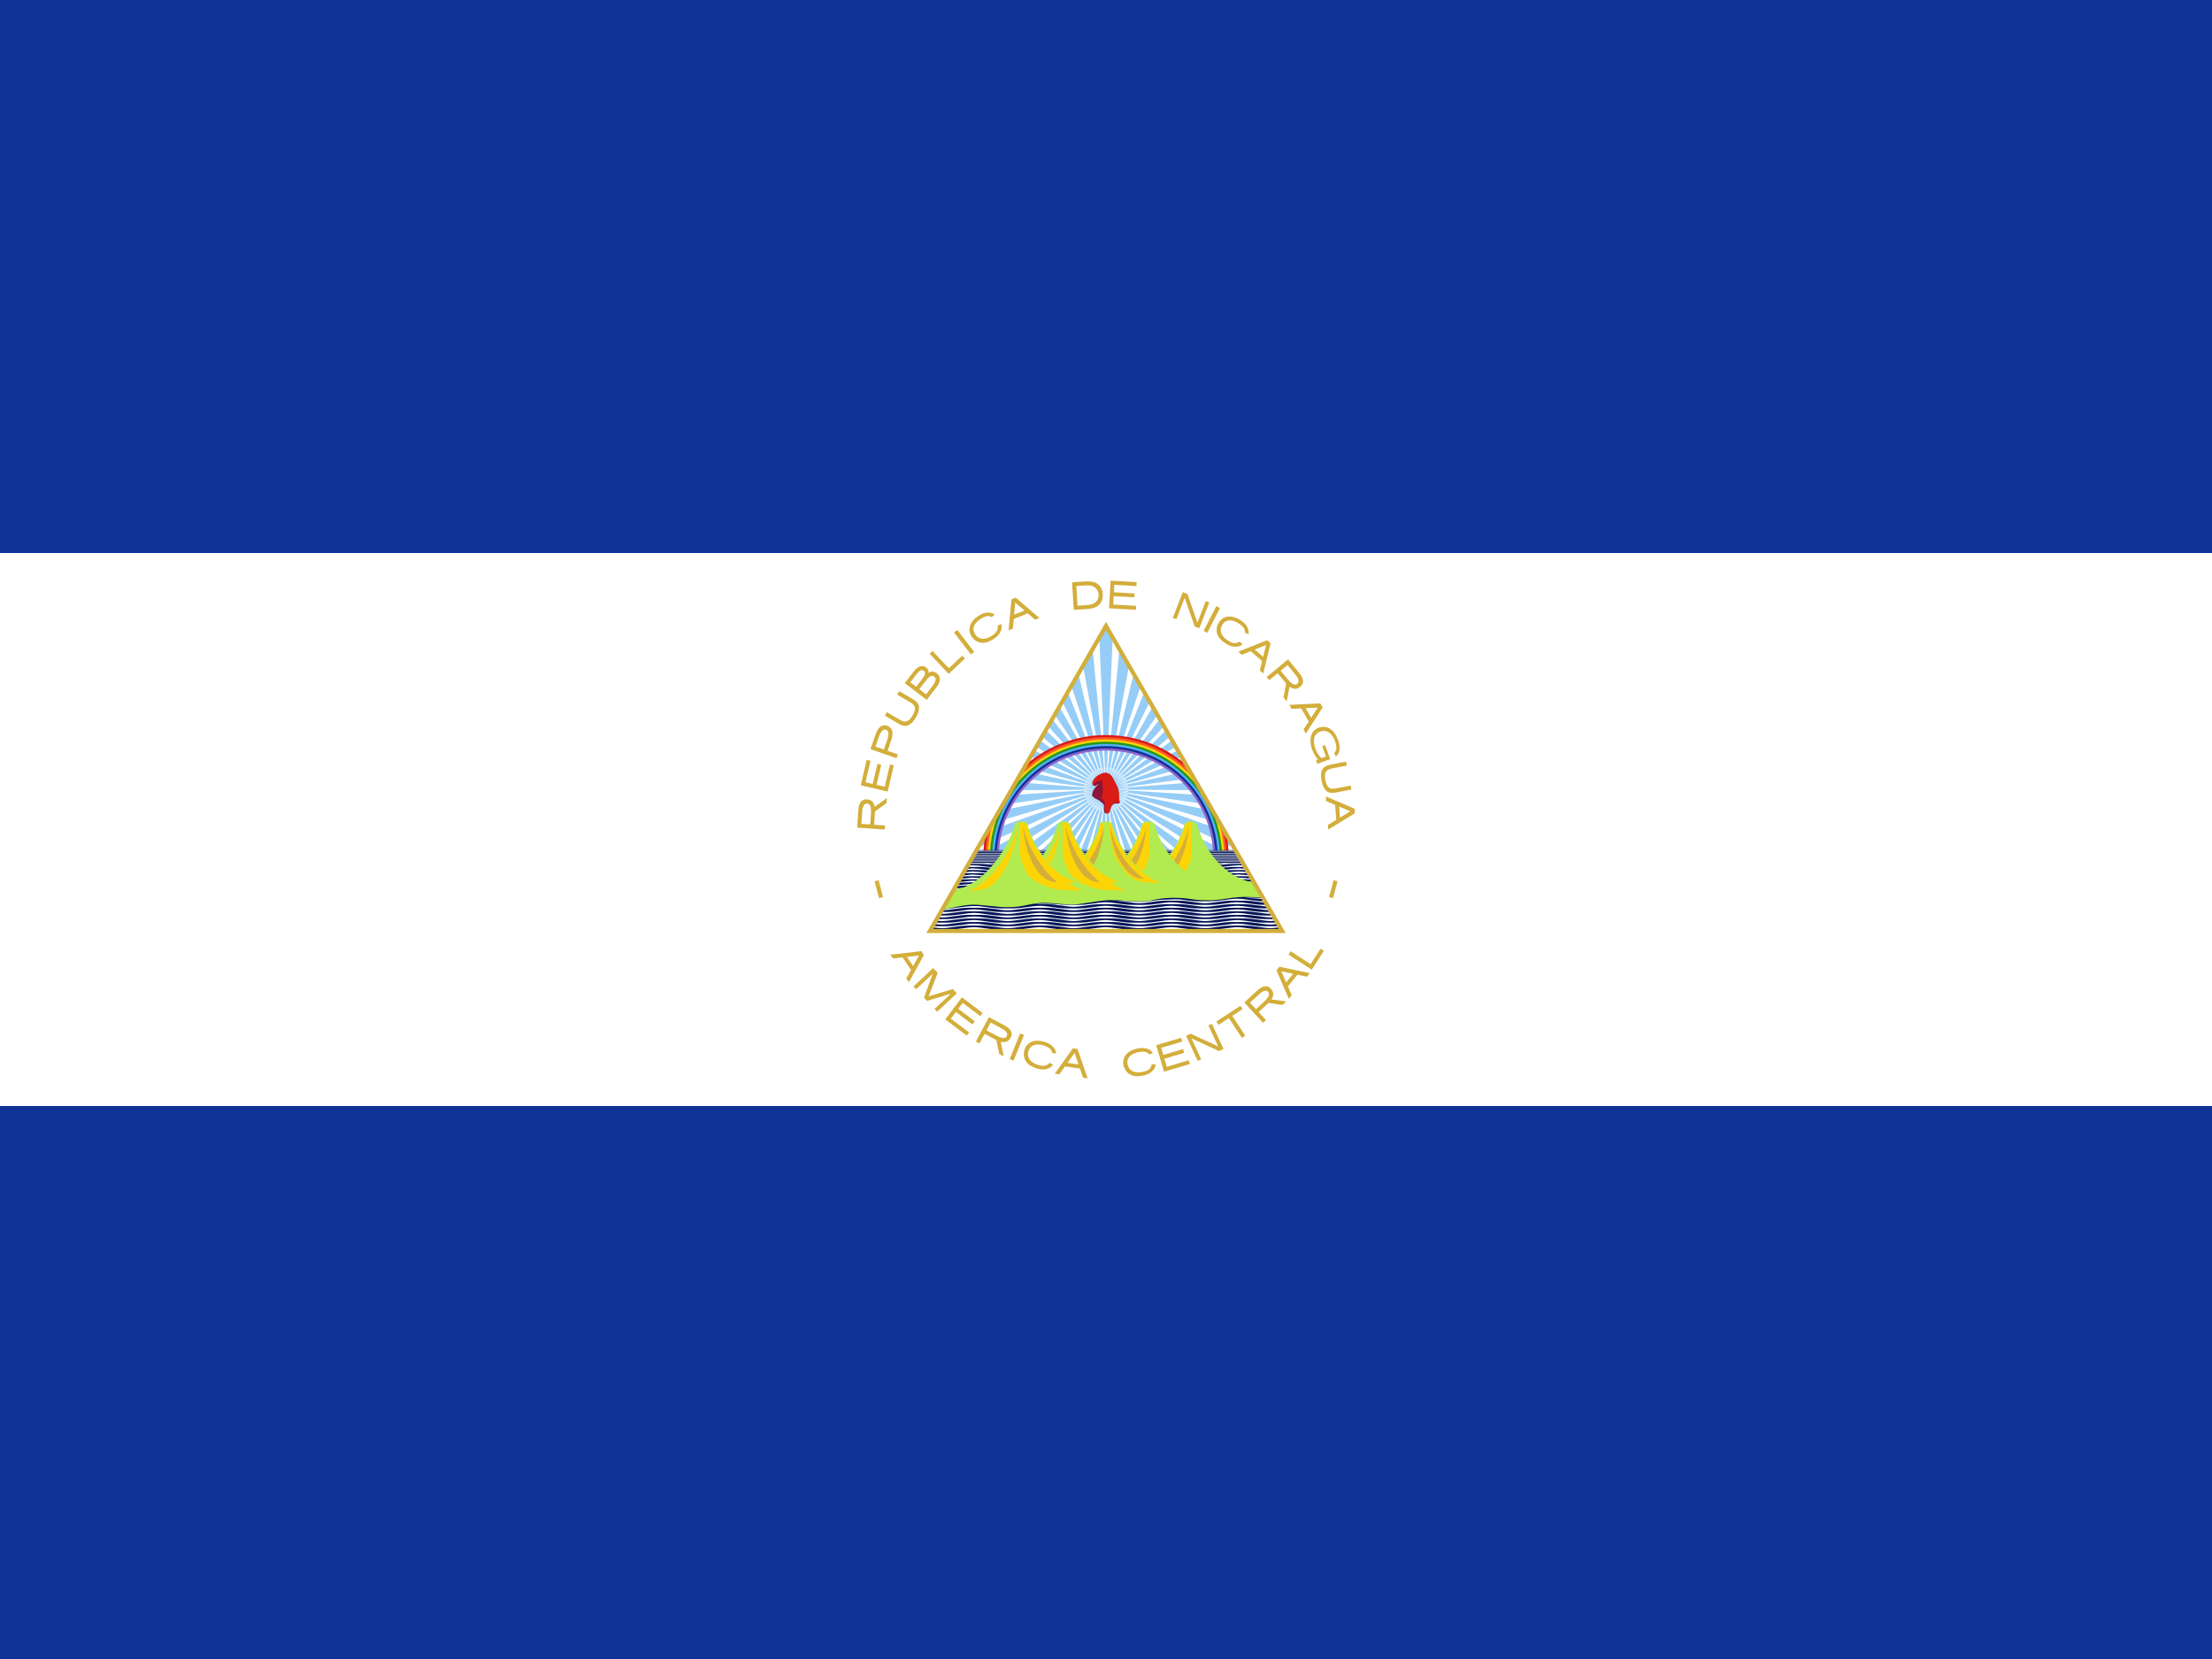 <svg width="160" height="120" viewBox="0 0 160 120" fill="none" xmlns="http://www.w3.org/2000/svg">
<rect x="0" y="0" width="160" height="120" fill="#333333" stroke="none"/>
<g clip-path="url(#clip0_307_62366)">
<path d="M0 0H160V120H0V0Z" fill="#0F3296"/>
<path d="M0 40H160V80H0V40Z" fill="white"/>
<path d="M62 59.866L63.996 59.999L64.015 59.708L63.23 59.655L63.291 58.693L64.123 58.09L64.148 57.72L63.271 58.357C63.241 58.15 63.126 57.936 62.918 57.864C62.735 57.798 62.511 57.786 62.353 57.917C62.152 58.064 62.116 58.328 62.09 58.558L62 59.866ZM62.304 59.593L62.374 58.611C62.399 58.449 62.428 58.262 62.57 58.159C62.698 58.074 62.887 58.138 62.939 58.282C63.044 58.531 62.997 58.806 62.984 59.068L62.946 59.636L62.304 59.593ZM62.26 56.801L64.207 57.256L64.65 55.36L64.373 55.296L63.997 56.908L63.404 56.77L63.743 55.317L63.468 55.252L63.129 56.706L62.604 56.583L62.966 55.031L62.688 54.966L62.26 56.801ZM62.961 54.186L64.85 54.843L64.946 54.567L64.203 54.308L64.496 53.452C64.56 53.216 64.609 52.941 64.471 52.722C64.358 52.56 64.158 52.457 63.961 52.463C63.743 52.472 63.566 52.632 63.469 52.818C63.326 53.086 63.246 53.382 63.142 53.666L62.961 54.186ZM63.326 54.003L63.628 53.153C63.696 53.003 63.779 52.825 63.952 52.778C64.093 52.745 64.242 52.854 64.254 52.999C64.289 53.266 64.172 53.519 64.09 53.767L63.934 54.215L63.326 54.003ZM64.005 51.767L65.072 52.388C65.274 52.497 65.53 52.559 65.742 52.437C66.03 52.278 66.21 51.983 66.352 51.696C66.464 51.454 66.544 51.153 66.402 50.906C66.249 50.659 65.971 50.545 65.734 50.398L65.042 49.993L64.895 50.244L65.913 50.841C66.074 50.939 66.208 51.117 66.18 51.315C66.148 51.551 66.013 51.757 65.879 51.948C65.768 52.102 65.583 52.226 65.385 52.185C65.179 52.145 65.012 52.011 64.831 51.913L64.151 51.516L64.005 51.767ZM65.445 49.412L67.034 50.628L67.774 49.663C67.916 49.459 68.048 49.193 67.951 48.942C67.863 48.743 67.658 48.588 67.438 48.578C67.338 48.564 67.209 48.64 67.155 48.673C67.211 48.46 67.037 48.259 66.84 48.203C66.604 48.119 66.364 48.27 66.208 48.438C66.024 48.639 65.87 48.864 65.702 49.077L65.445 49.412ZM65.848 49.353L66.405 48.638C66.495 48.537 66.641 48.423 66.781 48.497C66.909 48.552 66.941 48.714 66.88 48.83C66.783 49.038 66.622 49.206 66.489 49.391L66.271 49.676L65.848 49.353ZM66.495 49.848L67.073 49.107C67.177 48.999 67.308 48.862 67.473 48.893C67.614 48.925 67.716 49.078 67.668 49.22C67.588 49.482 67.392 49.682 67.235 49.899L66.987 50.224L66.495 49.848ZM67.246 47.291L68.62 48.745L69.796 47.633L69.601 47.427L68.66 48.316L68.636 48.339L68.618 48.32L67.457 47.091L67.246 47.291ZM69.007 45.75L70.226 47.336L70.464 47.153L69.245 45.568L69.007 45.75ZM70.798 44.534C70.601 44.657 70.441 44.801 70.319 44.969C70.196 45.137 70.13 45.311 70.121 45.494C70.111 45.676 70.16 45.852 70.267 46.025C70.364 46.181 70.5 46.308 70.663 46.394C70.827 46.482 71.004 46.514 71.198 46.492C71.392 46.471 71.609 46.385 71.852 46.234C72.085 46.089 72.25 45.922 72.352 45.729C72.449 45.549 72.478 45.34 72.435 45.14L72.158 45.248C72.231 45.648 71.973 45.84 71.684 46.023C71.233 46.298 70.792 46.278 70.523 45.865C70.243 45.4 70.549 45.015 70.933 44.765C71.206 44.595 71.475 44.479 71.731 44.641L71.947 44.449C71.798 44.346 71.629 44.298 71.436 44.309C71.234 44.32 71.022 44.394 70.798 44.534ZM73.162 43.355L72.952 45.596L73.264 45.47L73.327 44.775L73.328 44.775L74.339 44.367L74.867 44.824L75.178 44.698L73.473 43.229L73.161 43.355H73.162ZM73.435 43.584L74.1 44.16L73.356 44.46L73.435 43.584ZM77.545 42.118L77.67 44.114L78.753 44.043C79.036 44.011 79.341 43.937 79.534 43.711C79.785 43.434 79.82 43.019 79.711 42.674C79.619 42.37 79.345 42.139 79.036 42.081C78.731 42.022 78.42 42.069 78.113 42.083L77.545 42.118ZM77.853 42.384L78.715 42.339C78.879 42.333 79.04 42.383 79.173 42.479C79.373 42.616 79.49 42.862 79.464 43.104C79.45 43.382 79.245 43.638 78.975 43.708C78.821 43.748 78.66 43.759 78.502 43.777L77.942 43.812L77.853 42.384L77.853 42.384ZM80.333 42L80.219 43.997L82.162 44.108L82.178 43.824L80.525 43.73L80.56 43.122L82.05 43.207L82.066 42.925L80.576 42.84L80.607 42.302L82.198 42.393L82.214 42.108L80.333 42ZM85.555 42.833L84.832 44.698L85.089 44.798L85.662 43.319L85.692 43.242L85.724 43.328L86.414 45.311L86.75 45.442L87.474 43.577L87.216 43.477L86.643 44.955L86.613 45.031L86.582 44.946L85.891 42.964L85.555 42.833ZM88.242 43.987L87.332 45.769L87.065 45.632L87.974 43.851L88.242 43.987ZM89.75 44.871C89.556 44.743 89.359 44.658 89.155 44.617C88.951 44.576 88.765 44.589 88.596 44.656C88.426 44.723 88.286 44.841 88.174 45.011C88.072 45.164 88.013 45.341 88.003 45.524C87.992 45.71 88.036 45.884 88.137 46.051C88.238 46.219 88.406 46.38 88.645 46.538C88.874 46.689 89.095 46.769 89.312 46.782C89.521 46.793 89.71 46.737 89.883 46.611L89.669 46.405C89.336 46.638 89.054 46.484 88.767 46.298C88.329 46.002 88.163 45.594 88.426 45.176C88.732 44.728 89.209 44.845 89.596 45.09C89.865 45.267 90.083 45.463 90.042 45.763L90.307 45.88C90.338 45.701 90.311 45.528 90.221 45.357C90.126 45.178 89.971 45.017 89.75 44.871ZM91.654 46.308L89.564 47.142L89.817 47.362L90.465 47.101L90.466 47.102L91.289 47.817L91.123 48.495L91.376 48.715L91.908 46.528L91.654 46.308V46.308ZM91.574 46.656L91.365 47.51L90.758 46.984L91.574 46.656ZM93.165 47.697L91.622 48.97L91.808 49.195L92.415 48.695L93.031 49.436L92.839 50.446L93.075 50.732L93.276 49.666C93.449 49.808 93.701 49.879 93.908 49.767C94.086 49.683 94.242 49.521 94.251 49.315C94.273 49.039 94.076 48.816 93.919 48.611L93.165 47.697ZM93.131 48.104L93.78 48.904C93.875 49.045 93.994 49.244 93.885 49.409C93.795 49.551 93.598 49.538 93.477 49.447C93.232 49.282 93.07 49.029 92.879 48.81L92.634 48.513L93.131 48.104ZM95.505 50.88L93.256 50.983L93.424 51.274L94.12 51.24L94.121 51.242L94.665 52.187L94.286 52.773L94.453 53.064L95.672 51.171L95.505 50.88ZM95.315 51.183L94.837 51.921L94.437 51.225L95.315 51.183V51.183ZM96.788 53.528C96.663 53.188 96.466 52.841 96.132 52.671C95.761 52.485 95.266 52.575 95.003 52.902C94.774 53.174 94.762 53.558 94.823 53.893C94.895 54.276 95.071 54.641 95.336 54.93L95.186 54.983L95.282 55.25L96.219 54.913L95.854 53.901L95.638 53.979L95.906 54.725L95.589 54.839C95.309 54.598 95.153 54.243 95.071 53.889C95.011 53.624 95.009 53.306 95.21 53.097C95.441 52.857 95.85 52.782 96.127 52.987C96.401 53.187 96.555 53.511 96.633 53.834C96.686 54.046 96.678 54.298 96.517 54.463C96.472 54.497 96.543 54.544 96.555 54.584L96.632 54.711C96.716 54.644 96.784 54.559 96.831 54.462C96.878 54.365 96.901 54.259 96.901 54.151C96.906 53.938 96.859 53.727 96.788 53.528ZM97.362 55.089L96.244 55.307C96.036 55.347 95.881 55.413 95.777 55.501C95.673 55.588 95.607 55.711 95.575 55.875C95.543 56.037 95.548 56.235 95.594 56.477C95.595 56.479 95.595 56.481 95.595 56.483C95.643 56.724 95.713 56.91 95.803 57.048C95.894 57.188 96.002 57.277 96.13 57.319C96.259 57.361 96.428 57.364 96.636 57.324L97.754 57.106L97.699 56.821L96.607 57.033C96.117 57.128 95.952 56.871 95.868 56.429L95.867 56.424C95.78 55.983 95.836 55.682 96.326 55.587L97.418 55.375L97.362 55.089ZM97.976 58.493L95.906 57.608L95.93 57.943L96.573 58.216V58.217L96.652 59.305L96.055 59.667L96.08 60.002L98 58.828L97.976 58.493ZM97.673 58.684L96.922 59.141L96.864 58.34L97.673 58.684V58.684ZM63.55 63.667L63.26 63.743L63.581 64.962L63.871 64.886L63.55 63.667ZM96.457 63.667L96.747 63.743L96.426 64.962L96.136 64.885L96.457 63.667ZM66.643 68.798L64.407 69.055L64.594 69.334L65.287 69.252L65.288 69.253L65.896 70.159L65.557 70.769L65.745 71.048L66.831 69.077L66.643 68.798ZM66.475 69.113L66.049 69.882L65.602 69.216L66.475 69.113ZM67.499 70.02L66.074 71.353L66.264 71.556L67.466 70.433L66.835 72.167L67.054 72.4L68.776 71.877L67.596 72.981L67.787 73.184L69.212 71.851L68.923 71.542L67.173 72.065L67.828 70.371L67.499 70.02ZM69.576 72.138L68.372 73.735L69.928 74.906L70.098 74.679L68.776 73.683L69.142 73.197L70.334 74.095L70.504 73.869L69.312 72.971L69.636 72.541L70.909 73.5L71.081 73.272L69.576 72.138ZM71.532 73.57L70.59 75.335L70.848 75.472L71.219 74.778L72.071 75.229L72.278 76.236L72.605 76.41L72.385 75.348C72.599 75.413 72.86 75.383 73.008 75.2C73.134 75.059 73.219 74.862 73.159 74.672C73.089 74.412 72.832 74.275 72.616 74.149L71.532 73.57ZM71.656 73.959L72.561 74.451C72.698 74.544 72.871 74.67 72.854 74.856C72.839 75.02 72.663 75.107 72.514 75.072C72.222 75.024 71.976 74.85 71.716 74.72L71.353 74.527L71.656 73.959ZM73.791 74.751L73.036 76.603L73.314 76.716L74.069 74.865L73.791 74.751ZM75.595 75.374C75.374 75.301 75.162 75.27 74.954 75.283C74.747 75.296 74.57 75.357 74.424 75.466C74.278 75.575 74.173 75.726 74.109 75.918C74.05 76.092 74.04 76.279 74.078 76.458C74.115 76.64 74.203 76.797 74.344 76.933C74.484 77.068 74.689 77.181 74.96 77.271C75.221 77.357 75.455 77.378 75.668 77.333C75.872 77.29 76.041 77.186 76.175 77.02L75.915 76.877C75.653 77.188 75.341 77.112 75.016 77.007C74.516 76.835 74.25 76.484 74.395 76.013C74.574 75.5 75.066 75.49 75.503 75.626C75.809 75.727 76.07 75.859 76.108 76.16L76.395 76.203C76.379 76.023 76.307 75.862 76.176 75.721C76.038 75.572 75.846 75.457 75.595 75.374ZM77.606 75.824L76.298 77.656L76.63 77.704L77.034 77.135H77.035L78.115 77.292L78.341 77.952L78.673 78L77.938 75.872L77.606 75.824ZM77.727 76.16L78.012 76.992L77.217 76.877L77.727 76.161V76.16ZM82.294 75.839C82.065 75.883 81.865 75.96 81.69 76.073C81.516 76.186 81.392 76.325 81.318 76.492C81.244 76.659 81.226 76.841 81.264 77.041C81.299 77.221 81.38 77.389 81.501 77.527C81.623 77.667 81.785 77.766 81.966 77.81C82.154 77.859 82.388 77.857 82.669 77.803C82.938 77.751 83.152 77.654 83.316 77.511C83.474 77.373 83.57 77.2 83.605 76.99L83.308 76.992C83.233 77.392 82.923 77.479 82.588 77.546C82.068 77.641 81.664 77.465 81.56 76.983C81.466 76.448 81.889 76.198 82.337 76.103C82.653 76.042 82.945 76.029 83.126 76.273L83.397 76.17C83.295 76.02 83.144 75.909 82.97 75.857C82.777 75.795 82.553 75.789 82.294 75.839ZM83.63 75.602L84.198 77.519L86.065 76.966L85.984 76.693L84.396 77.164L84.223 76.581L85.654 76.156L85.573 75.885L84.143 76.31L83.99 75.793L85.518 75.34L85.436 75.066L83.63 75.602ZM85.793 74.922L86.633 76.737L86.883 76.621L86.183 75.107L88.12 76C88.163 76.038 88.206 76.013 88.249 75.99L88.501 75.873L87.661 74.058L87.41 74.174L88.11 75.686L86.12 74.771L85.793 74.922ZM87.989 73.89L88.146 74.128L88.86 73.658L88.888 73.64L88.901 73.661L89.83 75.073L90.073 74.913L89.144 73.501L89.13 73.481L89.158 73.463L89.876 72.99L89.719 72.752L87.989 73.89ZM90.002 72.512L91.357 73.983L91.572 73.785L91.039 73.207L91.745 72.551L92.764 72.687L93.037 72.436L91.962 72.293C92.094 72.113 92.151 71.857 92.027 71.657C91.934 71.484 91.764 71.337 91.558 71.339C91.281 71.333 91.069 71.541 90.873 71.71L90.002 72.512ZM90.41 72.524L91.173 71.832C91.309 71.729 91.501 71.6 91.672 71.7C91.818 71.782 91.816 71.979 91.731 72.105C91.58 72.359 91.336 72.534 91.128 72.737L90.846 72.997L90.41 72.524ZM92.329 70.184L93.223 72.249L93.436 71.989L93.157 71.35L93.158 71.349L93.848 70.504L94.53 70.651L94.743 70.391L92.541 69.924L92.329 70.184V70.184ZM92.679 70.253L93.539 70.438L93.03 71.059L92.679 70.253ZM93.2 69.051L94.878 70.139L95.758 68.781L95.52 68.626L94.815 69.712L94.797 69.74L94.776 69.726L93.358 68.807L93.2 69.051Z" fill="#D3AE3B"/>
<path d="M80 45.275L67.26 67.341H92.74L80 45.275Z" fill="white"/>
<path opacity="0.62" d="M80.484 46.113L80.001 45.275L79.517 46.112L79.968 56.616L79.03 46.957L78.338 48.154L79.901 56.626L78.001 48.738L77.493 49.619L79.837 56.644L77.238 50.06L76.834 50.759L79.776 56.671L76.628 51.117L76.288 51.705L79.72 56.706L76.111 52.011L75.811 52.532L79.668 56.749L75.651 52.808L75.373 53.289L79.624 56.799L75.224 53.548L74.956 54.012L79.587 56.854L74.81 54.266L74.542 54.729L79.557 56.914L74.393 54.988L74.115 55.469L79.537 56.978L73.956 55.745L73.655 56.266L79.525 57.043L73.478 56.572L73.138 57.161L79.523 57.11L72.932 57.518L72.528 58.217L79.53 57.176L72.273 58.659L71.765 59.539L79.546 57.241L71.428 60.123L70.736 61.321L79.571 57.303L70.249 62.165L69.76 63.012L70.718 63.012L79.604 57.361L71.036 63.483L70.673 64.381L71.632 64.247L79.645 57.413L72.012 64.669L71.778 65.609L72.709 65.342L79.693 57.46L73.144 65.707L73.043 66.67L73.928 66.276L79.747 57.499L74.41 66.577L74.436 67.341H74.77L75.265 67.032L79.806 57.531L75.784 67.263L75.798 67.341H76.774L79.869 57.553L77.346 67.341H78.291L79.934 57.567L78.828 67.341H79.737L80.001 57.572L80.264 67.341H81.173L80.067 57.567L81.711 67.341H82.656L80.133 57.553L83.227 67.341H84.204L84.218 67.263L80.195 57.531L84.737 67.032L85.232 67.341H85.565L85.592 66.577L80.254 57.499L86.074 66.276L86.959 66.67L86.858 65.707L80.308 57.46L87.293 65.342L88.224 65.609L87.99 64.669L80.356 57.414L88.37 64.247L89.329 64.381L88.966 63.483L80.398 57.361L89.284 63.012L90.241 63.012L89.752 62.165L80.431 57.303L89.264 61.32L88.573 60.123L80.456 57.241L88.236 59.539L87.728 58.659L80.472 57.176L87.473 58.217L87.069 57.518L80.479 57.11L86.863 57.161L86.523 56.572L80.477 57.043L86.346 56.266L86.046 55.745L80.465 56.978L85.886 55.47L85.609 54.988L80.445 56.914L85.459 54.729L85.191 54.266L80.415 56.854L85.045 54.012L84.777 53.549L80.378 56.799L84.628 53.29L84.35 52.808L80.333 56.749L84.191 52.533L83.89 52.012L80.282 56.706L83.713 51.706L83.374 51.117L80.225 56.671L83.167 50.759L82.764 50.061L80.165 56.644L82.509 49.619L82 48.739L80.1 56.625L81.663 48.155L80.972 46.957L80.034 56.616L80.484 46.113Z" fill="#54AEF2"/>
<path d="M80 55.495L79.973 55.496L80 56.118L80.027 55.496L80 55.495Z" fill="white"/>
<path d="M81.52 56.599L81.511 56.574L80.928 56.792L81.528 56.625L81.52 56.599Z" fill="white"/>
<path d="M80.961 58.37L80.94 58.386L80.918 58.402L80.573 57.883L80.961 58.37Z" fill="white"/>
<path d="M79.061 58.386L79.083 58.402L79.427 57.883L79.039 58.37L79.061 58.386Z" fill="white"/>
<path d="M78.472 56.625L78.48 56.599L78.489 56.574L79.072 56.792L78.472 56.625Z" fill="white"/>
<path d="M80.222 55.511L80.196 55.507L80.136 56.127L80.249 55.515L80.222 55.511Z" fill="white"/>
<path d="M81.569 56.789L81.574 56.816L81.578 56.842L80.961 56.924L81.569 56.789Z" fill="white"/>
<path d="M80.75 58.505L80.774 58.492L80.458 57.955L80.727 58.517L80.75 58.505Z" fill="white"/>
<path d="M78.909 58.261L78.89 58.243L78.871 58.224L79.322 57.795L78.909 58.261Z" fill="white"/>
<path d="M78.563 56.393L78.552 56.417L79.123 56.666L78.576 56.369L78.563 56.393Z" fill="white"/>
<path d="M80.415 55.55L80.441 55.557L80.466 55.565L80.269 56.156L80.415 55.55Z" fill="white"/>
<path d="M81.597 57.038L81.596 57.011L80.975 57.059L81.598 57.064L81.597 57.038Z" fill="white"/>
<path d="M80.572 58.586L80.547 58.595L80.521 58.604L80.334 58.01L80.572 58.586Z" fill="white"/>
<path d="M78.74 58.078L78.757 58.098L79.231 57.694L78.725 58.056L78.74 58.078Z" fill="white"/>
<path d="M78.66 56.222L78.675 56.2L78.69 56.178L79.191 56.548L78.66 56.222Z" fill="white"/>
<path d="M80.65 55.633L80.625 55.623L80.397 56.202L80.674 55.645L80.65 55.633Z" fill="white"/>
<path d="M81.592 57.234L81.59 57.261L81.586 57.287L80.97 57.195L81.592 57.234Z" fill="white"/>
<path d="M80.332 58.657L80.358 58.651L80.203 58.048L80.306 58.662L80.332 58.657Z" fill="white"/>
<path d="M78.63 57.916L78.616 57.893L78.603 57.869L79.155 57.581L78.63 57.916Z" fill="white"/>
<path d="M78.812 56.024L78.795 56.044L79.275 56.441L78.831 56.004L78.812 56.024Z" fill="white"/>
<path d="M80.824 55.724L80.847 55.738L80.87 55.753L80.517 56.266L80.824 55.724Z" fill="white"/>
<path d="M81.551 57.48L81.557 57.454L80.947 57.329L81.544 57.506L81.551 57.48Z" fill="white"/>
<path d="M80.138 58.685L80.112 58.688L80.085 58.689L80.068 58.067L80.138 58.685Z" fill="white"/>
<path d="M78.518 57.692L78.529 57.717L79.096 57.459L78.509 57.667L78.518 57.692Z" fill="white"/>
<path d="M78.953 55.887L78.973 55.869L78.994 55.852L79.373 56.346L78.953 55.887Z" fill="white"/>
<path d="M81.028 55.869L81.007 55.852L80.627 56.346L81.048 55.887L81.028 55.869Z" fill="white"/>
<path d="M81.492 57.667L81.482 57.692L81.472 57.717L80.905 57.459L81.492 57.667Z" fill="white"/>
<path d="M79.889 58.688L79.915 58.689L79.932 58.067L79.862 58.685L79.889 58.688Z" fill="white"/>
<path d="M78.456 57.506L78.449 57.48L78.443 57.454L79.053 57.329L78.456 57.506Z" fill="white"/>
<path d="M79.153 55.738L79.131 55.753L79.483 56.266L79.176 55.724L79.153 55.738Z" fill="white"/>
<path d="M81.169 56.004L81.188 56.024L81.205 56.044L80.725 56.441L81.169 56.004Z" fill="white"/>
<path d="M81.384 57.893L81.397 57.869L80.845 57.581L81.37 57.916L81.384 57.893Z" fill="white"/>
<path d="M79.694 58.662L79.668 58.657L79.642 58.651L79.797 58.048L79.694 58.662Z" fill="white"/>
<path d="M78.41 57.261L78.414 57.287L79.03 57.195L78.408 57.234L78.41 57.261Z" fill="white"/>
<path d="M79.326 55.645L79.35 55.633L79.375 55.623L79.603 56.202L79.326 55.645Z" fill="white"/>
<path d="M81.325 56.2L81.31 56.178L80.809 56.548L81.34 56.222L81.325 56.2Z" fill="white"/>
<path d="M81.276 58.056L81.26 58.078L81.243 58.098L80.769 57.694L81.276 58.056Z" fill="white"/>
<path d="M79.453 58.595L79.479 58.604L79.666 58.01L79.428 58.586L79.453 58.595Z" fill="white"/>
<path d="M78.402 57.064L78.403 57.038L78.404 57.011L79.025 57.059L78.402 57.064Z" fill="white"/>
<path d="M79.559 55.557L79.534 55.565L79.731 56.156L79.585 55.55L79.559 55.557Z" fill="white"/>
<path d="M81.424 56.369L81.437 56.393L81.448 56.417L80.877 56.666L81.424 56.369Z" fill="white"/>
<path d="M81.11 58.243L81.129 58.224L80.678 57.795L81.091 58.261L81.11 58.243Z" fill="white"/>
<path d="M79.274 58.517L79.25 58.505L79.226 58.492L79.542 57.955L79.274 58.517Z" fill="white"/>
<path d="M78.426 56.816L78.422 56.842L79.039 56.924L78.431 56.789L78.426 56.816Z" fill="white"/>
<path d="M79.751 55.515L79.778 55.511L79.804 55.507L79.864 56.127L79.751 55.515Z" fill="white"/>
<path d="M74.206 55.319C75.816 53.929 77.873 53.166 80 53.169C82.127 53.166 84.184 53.929 85.794 55.319L88.725 60.4C88.826 60.944 88.876 61.497 88.875 62.05H87.869C87.869 57.705 84.345 54.181 80 54.181C75.655 54.181 72.131 57.705 72.131 62.05H71.125C71.124 61.496 71.174 60.944 71.275 60.4L74.206 55.319Z" fill="#D91C16"/>
<path d="M73.944 55.781C75.512 54.266 77.647 53.331 80 53.331C82.353 53.331 84.488 54.266 86.056 55.781L88.462 59.944C88.629 60.617 88.719 61.325 88.719 62.05H87.869C87.869 57.705 84.345 54.181 80 54.181C75.655 54.181 72.131 57.705 72.131 62.05H71.281C71.281 61.342 71.367 60.637 71.537 59.95L73.944 55.781Z" fill="#FF5C26"/>
<path d="M73.612 56.356C75.18 54.598 77.459 53.494 80 53.494L79.999 53.494C82.54 53.494 84.82 54.598 86.387 56.356L88.131 59.375C88.408 60.217 88.556 61.115 88.556 62.05H87.868C87.868 57.705 84.345 54.181 80 54.181C75.654 54.181 72.131 57.705 72.131 62.05H71.443C71.442 61.141 71.585 60.238 71.868 59.375L73.612 56.356Z" fill="#FDD406"/>
<path d="M73.019 57.381C74.525 55.133 77.09 53.65 80 53.65V53.65C82.907 53.65 85.468 55.13 86.975 57.375L87.544 58.363C88.107 59.51 88.4 60.772 88.4 62.05H87.868C87.868 57.705 84.345 54.181 80 54.181C75.654 54.181 72.131 57.705 72.131 62.05H71.6C71.599 60.77 71.891 59.506 72.456 58.356L73.019 57.381Z" fill="#1E9A1C"/>
<path d="M71.762 62.05C71.762 57.5 75.45 53.812 79.999 53.812C84.549 53.812 88.237 57.5 88.237 62.05H87.868C87.868 57.705 84.344 54.181 79.999 54.181C75.654 54.181 72.13 57.705 72.13 62.05H71.762Z" fill="#54AEF2"/>
<path d="M71.926 62.05C71.926 57.589 75.54 53.969 80.001 53.969C84.462 53.969 88.082 57.589 88.082 62.05H87.807C87.807 57.738 84.313 54.244 80.001 54.244C75.689 54.244 72.195 57.738 72.195 62.05H71.926Z" fill="#0F3296"/>
<path d="M72.082 62.049C72.082 57.676 75.627 54.131 80 54.131C84.373 54.131 87.917 57.676 87.917 62.049L87.915 62.196H87.756L87.757 62.049C87.757 57.765 84.284 54.292 80 54.292C75.715 54.292 72.242 57.765 72.242 62.049C72.242 62.098 72.243 62.147 72.244 62.196H72.083L72.082 62.049Z" fill="#9063CD"/>
<path d="M80.079 57.627C79.95 57.602 79.834 57.53 79.724 57.505C79.573 57.65 79.557 57.796 79.578 57.921C79.63 57.949 79.64 57.991 79.753 58.093C79.867 58.194 79.853 58.247 79.846 58.486C79.843 58.586 79.86 58.802 79.962 58.822C80.071 58.844 80.148 58.753 80.18 58.59C80.21 58.432 80.263 58.347 80.319 58.25C80.38 57.879 80.281 57.748 80.079 57.627Z" fill="#8A1538"/>
<path d="M79.434 56.705C79.316 56.708 79.129 56.907 79.046 56.8C78.998 56.738 78.99 56.619 79.038 56.52C79.15 56.29 79.263 56.177 79.472 56.054C79.948 55.774 80.25 55.864 80.487 56.266C80.706 56.621 80.917 57.012 80.936 57.341C80.942 57.441 80.993 57.622 80.905 57.713C80.635 57.991 79.986 57.426 79.605 57.515C79.477 57.545 79.33 57.638 79.209 57.559C79.115 57.497 79.194 57.359 79.264 57.3C79.386 57.196 79.564 56.827 79.54 56.667C79.526 56.578 79.524 56.703 79.434 56.705Z" fill="#D91C16"/>
<path d="M79.386 56.51C79.169 56.599 79.193 56.725 79.084 56.828C79.115 56.839 79.237 56.89 79.357 56.767C79.408 56.725 79.466 56.709 79.492 56.695C79.431 56.739 79.388 56.806 79.355 56.832C79.275 56.898 79.149 57.048 79.087 57.201C79.026 57.354 79.001 57.536 79.012 57.557C79.023 57.579 79.097 57.713 79.325 57.804C79.731 57.965 79.809 58.292 80.221 58.292C80.544 58.292 80.492 58.08 80.75 58.125C80.974 58.164 81.093 57.986 80.877 57.879C80.603 57.785 80.059 57.84 79.803 57.885C79.72 57.069 79.792 57.355 79.772 57.004C79.753 56.653 79.648 56.632 79.787 56.348C79.671 56.523 79.531 56.495 79.386 56.51Z" fill="#8A1538"/>
<path d="M80.188 55.959C80.18 56.004 80.173 56.062 80.177 56.079L80.233 56.278C80.256 56.345 80.265 56.394 80.281 56.463C80.297 56.535 80.361 56.563 80.419 56.608C80.493 56.664 80.436 56.815 80.482 56.822C80.519 56.827 80.58 56.607 80.58 56.572C80.582 56.529 80.579 56.486 80.573 56.443C80.546 56.384 80.518 56.326 80.488 56.268C80.475 56.245 80.462 56.223 80.447 56.201C80.403 56.136 80.35 56.078 80.29 56.028L80.279 56.019L80.227 55.982L80.188 55.959Z" fill="#D91C16"/>
<path d="M80.249 57.48C80.106 57.442 79.964 57.371 79.842 57.335C79.602 57.263 79.346 57.108 79.169 57.172C79.106 57.2 79.111 57.263 79.091 57.354C79.082 57.46 78.972 57.618 79.064 57.566C79.201 57.49 79.562 57.713 79.683 57.787C79.74 57.823 79.861 57.892 79.899 57.992C79.937 58.091 79.918 58.343 79.907 58.451C79.897 58.564 79.931 58.818 80.044 58.848C80.167 58.881 80.26 58.784 80.308 58.602C80.354 58.426 80.389 58.325 80.459 58.219C80.529 58.114 80.61 58.068 80.723 58.047C80.836 58.025 80.999 58.139 80.999 58.006C80.999 57.919 80.923 57.835 80.956 57.715C80.981 57.621 80.875 57.64 80.787 57.601C80.58 57.537 80.393 57.517 80.249 57.48Z" fill="#D91C16"/>
<path d="M79.673 57.78C79.607 57.745 79.21 57.485 79.064 57.566C79.018 57.592 79.001 57.563 79 57.515C78.999 57.467 79.022 57.396 79.037 57.342C79.052 57.287 79.076 57.183 79.14 57.129C79.277 57.013 79.594 57.244 79.762 57.306L79.673 57.78Z" fill="#8A1538"/>
<path d="M80.354 58.272C80.537 57.952 80.655 57.993 80.876 57.997C80.95 57.999 80.972 57.932 80.955 57.864C80.899 57.989 80.622 57.85 80.472 57.917C80.157 58.055 80.216 58.671 80.066 58.731C80.222 58.861 80.291 58.381 80.354 58.272Z" fill="#D91C16"/>
<path d="M70.62 61.529L68.629 64.976H91.371L89.379 61.529H70.62Z" fill="white"/>
<path d="M89.936 62.488C89.856 62.488 89.776 62.488 89.697 62.489C89.535 62.49 89.374 62.492 89.213 62.489C88.839 62.489 88.494 62.532 88.154 62.574C87.859 62.611 87.566 62.647 87.26 62.654C86.954 62.647 86.66 62.611 86.364 62.574C86.023 62.531 85.678 62.489 85.303 62.489C85.163 62.487 85.022 62.488 84.882 62.489H84.881C84.719 62.49 84.558 62.492 84.398 62.489C84.024 62.489 83.678 62.532 83.337 62.574C83.041 62.611 82.747 62.647 82.441 62.654C82.134 62.647 81.841 62.611 81.544 62.574C81.204 62.531 80.858 62.489 80.484 62.489C80.342 62.487 80.2 62.488 80.059 62.489H80.058C79.896 62.49 79.735 62.492 79.575 62.489C79.2 62.489 78.856 62.532 78.516 62.574C78.22 62.611 77.928 62.647 77.622 62.654C77.315 62.647 77.022 62.611 76.726 62.574C76.386 62.531 76.042 62.489 75.668 62.489C75.525 62.487 75.384 62.488 75.242 62.489H75.242C75.082 62.49 74.922 62.492 74.763 62.489C74.388 62.489 74.043 62.531 73.702 62.574C73.406 62.611 73.112 62.647 72.806 62.654C72.499 62.647 72.206 62.611 71.909 62.574C71.568 62.531 71.223 62.489 70.849 62.489C70.708 62.487 70.567 62.488 70.426 62.489H70.425C70.303 62.49 70.181 62.491 70.059 62.49L69.984 62.621L70.328 62.587C70.635 62.594 70.928 62.63 71.225 62.667C71.566 62.71 71.911 62.753 72.286 62.753H73.191C73.565 62.753 73.91 62.71 74.251 62.667L74.251 62.667C74.548 62.63 74.841 62.594 75.147 62.587C75.454 62.594 75.748 62.63 76.046 62.667C76.388 62.71 76.734 62.753 77.108 62.753H78.014C78.388 62.753 78.733 62.71 79.073 62.667C79.368 62.63 79.661 62.594 79.967 62.587C80.273 62.594 80.566 62.63 80.862 62.667C81.202 62.71 81.547 62.753 81.921 62.753H82.829C83.204 62.753 83.549 62.71 83.889 62.667C84.186 62.63 84.48 62.594 84.787 62.587C85.094 62.594 85.387 62.63 85.683 62.667C86.024 62.71 86.369 62.753 86.743 62.753H87.649C88.023 62.753 88.368 62.71 88.708 62.667C89.004 62.63 89.296 62.594 89.602 62.587C89.739 62.59 89.874 62.599 90.007 62.611L89.936 62.488Z" fill="#021455"/>
<path d="M90.065 62.711C89.942 62.711 89.819 62.712 89.697 62.712C89.535 62.714 89.374 62.715 89.213 62.712C88.839 62.712 88.494 62.755 88.154 62.797C87.859 62.834 87.566 62.87 87.26 62.878C86.954 62.87 86.66 62.834 86.364 62.797C86.023 62.755 85.678 62.712 85.303 62.712C85.163 62.71 85.022 62.711 84.882 62.713H84.881C84.719 62.714 84.558 62.715 84.398 62.712C84.024 62.712 83.678 62.755 83.337 62.797C83.041 62.834 82.747 62.87 82.441 62.878C82.134 62.87 81.841 62.834 81.544 62.797C81.204 62.755 80.858 62.712 80.484 62.712C80.342 62.71 80.2 62.711 80.058 62.712H80.058C79.896 62.714 79.735 62.715 79.575 62.712C79.2 62.712 78.856 62.755 78.516 62.797C78.22 62.834 77.928 62.87 77.622 62.878C77.315 62.87 77.022 62.834 76.726 62.797C76.386 62.755 76.042 62.712 75.668 62.712C75.525 62.71 75.384 62.711 75.242 62.712H75.242C75.082 62.714 74.922 62.715 74.763 62.712C74.388 62.712 74.043 62.755 73.702 62.797C73.406 62.834 73.112 62.87 72.806 62.878C72.499 62.87 72.206 62.834 71.909 62.797C71.568 62.755 71.223 62.712 70.849 62.712C70.708 62.71 70.567 62.711 70.426 62.713H70.425C70.263 62.714 70.1 62.715 69.94 62.712C69.937 62.712 69.934 62.712 69.931 62.712L69.847 62.858L70.328 62.81C70.635 62.818 70.928 62.854 71.225 62.891C71.566 62.933 71.911 62.976 72.286 62.976H73.191C73.565 62.976 73.91 62.933 74.251 62.891C74.547 62.854 74.841 62.818 75.147 62.81C75.454 62.818 75.748 62.854 76.046 62.891C76.388 62.933 76.734 62.976 77.108 62.976H78.014C78.388 62.976 78.733 62.933 79.073 62.891C79.368 62.854 79.661 62.818 79.967 62.81C80.273 62.818 80.566 62.854 80.862 62.891C81.202 62.933 81.547 62.976 81.921 62.976H82.829C83.204 62.976 83.549 62.933 83.889 62.891C84.186 62.854 84.48 62.818 84.787 62.81C85.094 62.818 85.387 62.854 85.683 62.891C86.024 62.933 86.369 62.976 86.743 62.976H87.649C88.023 62.976 88.368 62.933 88.708 62.891C89.004 62.854 89.296 62.818 89.602 62.81C89.786 62.815 89.966 62.829 90.144 62.848L90.065 62.711Z" fill="#021455"/>
<path d="M90.197 62.94L90.123 62.935C89.98 62.933 89.838 62.934 89.697 62.935C89.535 62.937 89.374 62.938 89.213 62.935C88.839 62.935 88.494 62.977 88.154 63.02C87.859 63.056 87.566 63.093 87.26 63.1C86.954 63.093 86.66 63.057 86.364 63.02C86.023 62.977 85.678 62.935 85.303 62.935C85.163 62.933 85.022 62.934 84.882 62.935H84.881C84.719 62.937 84.558 62.938 84.398 62.935C84.024 62.935 83.678 62.977 83.337 63.02C83.041 63.057 82.747 63.093 82.441 63.1C82.134 63.093 81.841 63.057 81.544 63.02C81.204 62.977 80.858 62.935 80.484 62.935C80.342 62.933 80.2 62.934 80.058 62.935H80.058C79.896 62.937 79.735 62.938 79.575 62.935C79.2 62.935 78.856 62.977 78.516 63.02C78.22 63.057 77.928 63.093 77.622 63.1C77.315 63.093 77.022 63.056 76.726 63.02C76.386 62.977 76.042 62.935 75.668 62.935C75.525 62.933 75.384 62.934 75.242 62.935H75.242C75.082 62.937 74.922 62.938 74.763 62.935C74.388 62.935 74.043 62.977 73.702 63.02C73.406 63.057 73.112 63.093 72.806 63.1C72.499 63.093 72.206 63.057 71.909 63.02C71.568 62.977 71.223 62.935 70.849 62.935C70.708 62.933 70.567 62.934 70.426 62.935H70.425C70.263 62.937 70.101 62.938 69.94 62.935C69.893 62.935 69.847 62.935 69.801 62.937L69.71 63.094L70.328 63.033C70.635 63.04 70.928 63.077 71.225 63.113C71.566 63.156 71.911 63.199 72.286 63.199H73.191C73.565 63.199 73.91 63.156 74.251 63.113L74.251 63.113C74.548 63.077 74.841 63.04 75.147 63.033C75.454 63.04 75.748 63.077 76.046 63.113C76.388 63.156 76.734 63.199 77.108 63.199H78.014C78.388 63.199 78.733 63.156 79.073 63.113C79.368 63.077 79.661 63.04 79.967 63.033C80.273 63.04 80.566 63.077 80.862 63.113C81.202 63.156 81.547 63.199 81.921 63.199H82.829C83.204 63.199 83.549 63.156 83.889 63.113C84.186 63.077 84.48 63.04 84.787 63.033C85.094 63.04 85.387 63.077 85.683 63.113C86.024 63.156 86.369 63.199 86.743 63.199H87.649C88.023 63.199 88.368 63.156 88.708 63.113C89.004 63.077 89.296 63.04 89.602 63.033C89.834 63.038 90.058 63.06 90.282 63.086L90.197 62.94Z" fill="#021455"/>
<path d="M90.332 63.173L90.123 63.158C89.98 63.156 89.838 63.157 89.697 63.158C89.535 63.16 89.374 63.161 89.213 63.158C88.839 63.158 88.494 63.201 88.154 63.243C87.859 63.28 87.566 63.316 87.26 63.324C86.954 63.316 86.66 63.28 86.364 63.243C86.023 63.201 85.678 63.158 85.303 63.158C85.163 63.156 85.022 63.157 84.882 63.159H84.881C84.719 63.16 84.558 63.161 84.398 63.158C84.024 63.158 83.678 63.201 83.337 63.243C83.041 63.28 82.747 63.316 82.441 63.324C82.134 63.316 81.841 63.28 81.544 63.243C81.204 63.201 80.858 63.158 80.484 63.158C80.342 63.156 80.201 63.157 80.059 63.158H80.058C79.896 63.16 79.735 63.161 79.575 63.158C79.2 63.158 78.856 63.201 78.516 63.243C78.22 63.28 77.928 63.316 77.622 63.324C77.315 63.316 77.022 63.28 76.726 63.243C76.386 63.201 76.042 63.158 75.668 63.158C75.525 63.156 75.383 63.157 75.242 63.158C75.082 63.16 74.922 63.161 74.763 63.158C74.388 63.158 74.043 63.201 73.702 63.243C73.406 63.28 73.112 63.316 72.806 63.324C72.499 63.316 72.206 63.28 71.909 63.243C71.568 63.201 71.223 63.158 70.849 63.158C70.708 63.156 70.567 63.157 70.426 63.159H70.425C70.263 63.16 70.1 63.161 69.94 63.158C69.848 63.158 69.758 63.161 69.669 63.165L69.574 63.331L70.328 63.256C70.635 63.264 70.928 63.3 71.225 63.337C71.566 63.379 71.911 63.422 72.286 63.422H73.191C73.565 63.422 73.91 63.379 74.251 63.337C74.547 63.3 74.841 63.264 75.147 63.256C75.454 63.264 75.748 63.3 76.046 63.337C76.388 63.379 76.734 63.422 77.108 63.422H78.014C78.388 63.422 78.733 63.379 79.073 63.337C79.368 63.3 79.661 63.264 79.967 63.256C80.273 63.264 80.566 63.3 80.862 63.337C81.202 63.379 81.547 63.422 81.921 63.422H82.829C83.204 63.422 83.549 63.379 83.889 63.337C84.186 63.3 84.48 63.264 84.787 63.256C85.094 63.264 85.387 63.3 85.683 63.337C86.024 63.379 86.369 63.422 86.743 63.422H87.649C88.023 63.422 88.368 63.379 88.708 63.337C89.004 63.3 89.296 63.264 89.602 63.256C89.882 63.263 90.15 63.293 90.42 63.326L90.332 63.173Z" fill="#021455"/>
<path d="M90.467 63.407L90.123 63.381C89.98 63.38 89.838 63.381 89.697 63.382C89.535 63.383 89.374 63.385 89.213 63.381C88.839 63.381 88.494 63.424 88.154 63.467C87.859 63.503 87.566 63.54 87.26 63.547C86.954 63.54 86.66 63.503 86.364 63.467C86.023 63.424 85.678 63.381 85.303 63.381C85.163 63.38 85.022 63.381 84.882 63.382H84.881C84.719 63.383 84.558 63.385 84.398 63.381C84.024 63.381 83.678 63.424 83.337 63.467C83.041 63.503 82.747 63.54 82.441 63.547C82.134 63.54 81.841 63.503 81.544 63.467C81.204 63.424 80.858 63.381 80.484 63.381C80.342 63.38 80.2 63.381 80.058 63.382H80.058C79.897 63.383 79.735 63.385 79.575 63.381C79.2 63.381 78.856 63.424 78.516 63.467C78.22 63.503 77.928 63.54 77.622 63.547C77.315 63.54 77.022 63.503 76.726 63.467C76.386 63.424 76.042 63.381 75.668 63.381C75.525 63.38 75.384 63.381 75.242 63.382C75.082 63.383 74.922 63.385 74.763 63.381C74.388 63.381 74.043 63.424 73.702 63.467C73.406 63.503 73.112 63.54 72.806 63.547C72.499 63.54 72.206 63.503 71.909 63.467C71.568 63.424 71.223 63.381 70.849 63.381C70.708 63.38 70.567 63.381 70.426 63.382H70.425C70.263 63.383 70.101 63.385 69.94 63.381C69.801 63.381 69.667 63.387 69.536 63.397L69.437 63.568L70.328 63.479C70.635 63.487 70.928 63.523 71.225 63.56C71.566 63.602 71.911 63.645 72.286 63.645H73.191C73.565 63.645 73.91 63.602 74.251 63.56L74.251 63.56C74.548 63.523 74.841 63.487 75.147 63.479C75.454 63.487 75.748 63.523 76.046 63.56C76.388 63.602 76.734 63.645 77.108 63.645H78.014C78.388 63.645 78.733 63.602 79.073 63.56C79.368 63.523 79.661 63.487 79.967 63.479C80.273 63.487 80.566 63.523 80.862 63.56C81.202 63.602 81.547 63.645 81.921 63.645H82.829C83.204 63.645 83.549 63.603 83.889 63.56C84.186 63.523 84.48 63.487 84.787 63.479C85.094 63.487 85.387 63.523 85.683 63.56C86.024 63.602 86.369 63.645 86.743 63.645H87.649C88.023 63.645 88.368 63.602 88.708 63.56C89.004 63.523 89.296 63.487 89.602 63.479C89.91 63.487 90.204 63.523 90.502 63.56C90.521 63.562 90.54 63.564 90.559 63.567L90.467 63.407Z" fill="#021455"/>
<path d="M90.601 63.639L90.123 63.604C89.98 63.602 89.838 63.603 89.697 63.605C89.535 63.606 89.374 63.607 89.213 63.604C88.839 63.604 88.494 63.647 88.154 63.689C87.859 63.726 87.566 63.762 87.26 63.77C86.954 63.762 86.66 63.726 86.364 63.689C86.023 63.647 85.678 63.604 85.303 63.604C85.163 63.602 85.022 63.603 84.882 63.605H84.881C84.719 63.606 84.558 63.607 84.398 63.604C84.024 63.604 83.678 63.647 83.337 63.689C83.041 63.726 82.747 63.762 82.441 63.77C82.134 63.762 81.841 63.726 81.544 63.689C81.204 63.647 80.858 63.604 80.484 63.604C80.342 63.602 80.2 63.603 80.059 63.605H80.058C79.896 63.606 79.735 63.607 79.575 63.604C79.2 63.604 78.856 63.647 78.516 63.689C78.22 63.726 77.928 63.762 77.622 63.77C77.315 63.762 77.022 63.726 76.726 63.689C76.386 63.647 76.042 63.604 75.668 63.604C75.525 63.602 75.383 63.603 75.242 63.605C75.082 63.606 74.922 63.607 74.763 63.604C74.388 63.604 74.043 63.647 73.702 63.689C73.406 63.726 73.112 63.762 72.806 63.77C72.499 63.762 72.206 63.726 71.909 63.689C71.568 63.647 71.223 63.604 70.849 63.604C70.708 63.602 70.567 63.603 70.426 63.605H70.425C70.263 63.606 70.101 63.607 69.94 63.604C69.754 63.604 69.575 63.614 69.401 63.63L69.3 63.804L70.328 63.702C70.635 63.709 70.928 63.746 71.225 63.783C71.566 63.825 71.911 63.868 72.286 63.868H73.191C73.565 63.868 73.91 63.825 74.251 63.783C74.547 63.746 74.841 63.709 75.147 63.702C75.454 63.709 75.748 63.746 76.046 63.783C76.388 63.825 76.734 63.868 77.108 63.868H78.014C78.388 63.868 78.733 63.825 79.073 63.783C79.368 63.746 79.661 63.709 79.967 63.702C80.273 63.709 80.566 63.746 80.862 63.783C81.202 63.825 81.547 63.868 81.921 63.868H82.829C83.204 63.868 83.549 63.825 83.889 63.783C84.186 63.746 84.48 63.709 84.787 63.702C85.094 63.709 85.387 63.746 85.683 63.783C86.024 63.825 86.369 63.868 86.743 63.868H87.649C88.023 63.868 88.368 63.825 88.708 63.783C89.004 63.746 89.296 63.709 89.602 63.702C89.91 63.709 90.204 63.746 90.502 63.782C90.567 63.79 90.632 63.798 90.697 63.806L90.601 63.639Z" fill="#021455"/>
<path d="M90.735 63.872L90.123 63.827C89.98 63.825 89.838 63.826 89.697 63.827C89.535 63.829 89.374 63.83 89.213 63.827C88.839 63.827 88.494 63.87 88.154 63.912C87.859 63.949 87.566 63.985 87.26 63.993C86.954 63.985 86.66 63.949 86.364 63.912C86.023 63.87 85.678 63.827 85.303 63.827C85.163 63.825 85.022 63.826 84.882 63.827H84.881C84.719 63.829 84.558 63.83 84.398 63.827C84.024 63.827 83.678 63.87 83.337 63.912C83.041 63.949 82.747 63.985 82.441 63.993C82.134 63.985 81.841 63.949 81.544 63.912C81.204 63.87 80.858 63.827 80.484 63.827C80.342 63.825 80.2 63.826 80.058 63.827H80.058C79.897 63.829 79.735 63.83 79.575 63.827C79.2 63.827 78.856 63.87 78.516 63.912C78.22 63.949 77.928 63.985 77.622 63.993C77.315 63.985 77.022 63.949 76.726 63.912C76.386 63.87 76.042 63.827 75.668 63.827C75.525 63.825 75.384 63.826 75.242 63.827C75.082 63.829 74.922 63.83 74.763 63.827C74.388 63.827 74.043 63.87 73.702 63.912C73.406 63.949 73.112 63.985 72.806 63.993C72.499 63.985 72.206 63.949 71.909 63.912C71.568 63.87 71.223 63.827 70.849 63.827C70.708 63.825 70.567 63.826 70.426 63.827H70.425C70.263 63.829 70.101 63.83 69.94 63.827C69.705 63.827 69.482 63.844 69.264 63.867L69.164 64.04L70.328 63.925C70.635 63.932 70.928 63.969 71.225 64.005C71.566 64.048 71.911 64.091 72.286 64.091H73.191C73.565 64.091 73.91 64.048 74.251 64.006L74.251 64.005C74.548 63.969 74.841 63.932 75.147 63.925C75.454 63.932 75.748 63.969 76.046 64.006C76.388 64.048 76.734 64.091 77.108 64.091H78.014C78.388 64.091 78.733 64.048 79.073 64.006C79.368 63.969 79.661 63.932 79.967 63.925C80.273 63.932 80.566 63.969 80.862 64.006C81.202 64.048 81.547 64.091 81.921 64.091H82.829C83.204 64.091 83.549 64.048 83.889 64.006C84.186 63.969 84.48 63.932 84.787 63.925C85.094 63.932 85.387 63.969 85.683 64.006C86.024 64.048 86.369 64.091 86.743 64.091H87.649C88.023 64.091 88.368 64.048 88.708 64.006C89.004 63.969 89.296 63.932 89.602 63.925C89.91 63.932 90.204 63.968 90.502 64.005C90.612 64.019 90.723 64.032 90.835 64.044L90.735 63.872Z" fill="#021455"/>
<path d="M90.87 64.105L90.123 64.05C89.98 64.048 89.838 64.049 89.697 64.051C89.535 64.052 89.374 64.053 89.213 64.05C88.839 64.05 88.494 64.093 88.154 64.135C87.859 64.172 87.566 64.209 87.26 64.216C86.954 64.209 86.66 64.172 86.364 64.135C86.023 64.093 85.678 64.05 85.303 64.05C85.163 64.048 85.022 64.05 84.882 64.051H84.881C84.719 64.052 84.558 64.053 84.398 64.05C84.024 64.05 83.678 64.093 83.337 64.135C83.041 64.172 82.747 64.209 82.441 64.216C82.134 64.209 81.841 64.172 81.544 64.135C81.204 64.093 80.858 64.05 80.484 64.05C80.342 64.048 80.2 64.049 80.058 64.051H80.058C79.897 64.052 79.735 64.053 79.575 64.05C79.2 64.05 78.856 64.093 78.516 64.135C78.22 64.172 77.928 64.209 77.622 64.216C77.315 64.209 77.022 64.172 76.726 64.135C76.386 64.093 76.042 64.05 75.668 64.05C75.525 64.048 75.383 64.049 75.242 64.051C75.082 64.052 74.922 64.053 74.763 64.05C74.388 64.05 74.043 64.093 73.702 64.135C73.406 64.172 73.112 64.209 72.806 64.216C72.499 64.209 72.206 64.172 71.909 64.135C71.568 64.093 71.223 64.05 70.849 64.05C70.708 64.048 70.567 64.05 70.426 64.051H70.425C70.263 64.052 70.101 64.053 69.94 64.05C69.655 64.05 69.388 64.075 69.126 64.105L69.027 64.277L70.328 64.148C70.635 64.156 70.928 64.192 71.225 64.229C71.566 64.271 71.911 64.314 72.286 64.314H73.191C73.565 64.314 73.91 64.271 74.251 64.229C74.547 64.192 74.841 64.156 75.147 64.148C75.454 64.156 75.748 64.192 76.046 64.229C76.388 64.271 76.734 64.314 77.108 64.314H78.014C78.388 64.314 78.733 64.271 79.073 64.229C79.368 64.192 79.661 64.156 79.967 64.148C80.273 64.156 80.566 64.192 80.862 64.229C81.202 64.271 81.547 64.314 81.921 64.314H82.829C83.204 64.314 83.549 64.271 83.889 64.229C84.186 64.192 84.48 64.156 84.787 64.148C85.094 64.156 85.387 64.192 85.683 64.229C86.024 64.271 86.369 64.314 86.743 64.314H87.649C88.023 64.314 88.368 64.271 88.708 64.229C89.004 64.192 89.296 64.156 89.602 64.148C89.91 64.156 90.204 64.192 90.502 64.228C90.657 64.247 90.813 64.266 90.972 64.282L90.87 64.105Z" fill="#021455"/>
<path d="M70.62 61.535L70.645 61.492H89.353L89.378 61.535H70.62Z" fill="#021455"/>
<path d="M70.575 61.611L70.601 61.567H89.397L89.422 61.611H70.575Z" fill="#021455"/>
<path d="M70.561 61.636L70.52 61.707H89.478L89.437 61.636H70.561Z" fill="#021455"/>
<path d="M70.447 61.833L70.497 61.746V61.746H89.501L89.551 61.833H70.447Z" fill="#021455"/>
<path d="M70.417 61.885L70.367 61.971H89.631L89.581 61.885H70.417Z" fill="#021455"/>
<path d="M70.288 62.109L70.338 62.023H89.66L89.71 62.109H70.288Z" fill="#021455"/>
<path d="M70.258 62.161L70.208 62.247H89.79L89.74 62.161H70.258Z" fill="#021455"/>
<path d="M70.111 62.416L70.172 62.31H89.826L89.887 62.416H70.111Z" fill="#021455"/>
<path d="M71.47 62.457C72.16 62.59 72.226 62.457 72.226 62.457H71.47Z" fill="#021455"/>
<path d="M87.771 62.457C87.771 62.457 87.837 62.59 88.527 62.457H87.771Z" fill="#021455"/>
<path d="M69.94 64.273C69.608 64.273 69.3 64.306 68.998 64.343L68.9 64.513L70.328 64.371C70.635 64.378 70.928 64.415 71.225 64.451C71.566 64.494 71.911 64.537 72.286 64.537H73.191C73.565 64.537 73.91 64.494 74.251 64.452C74.547 64.415 74.841 64.378 75.147 64.371C75.454 64.378 75.748 64.415 76.046 64.452C76.388 64.494 76.734 64.537 77.108 64.537H78.014C78.388 64.537 78.733 64.494 79.073 64.452C79.368 64.415 79.661 64.378 79.967 64.371C80.273 64.378 80.566 64.415 80.862 64.452C81.202 64.494 81.547 64.537 81.921 64.537H82.829C83.204 64.537 83.549 64.494 83.889 64.452C84.186 64.415 84.48 64.378 84.787 64.371C85.094 64.378 85.387 64.415 85.683 64.452C86.024 64.494 86.369 64.537 86.743 64.537H87.649C88.023 64.537 88.368 64.494 88.708 64.452C89.004 64.415 89.296 64.378 89.602 64.371C89.91 64.378 90.204 64.414 90.502 64.451C90.698 64.475 90.896 64.499 91.099 64.516L90.996 64.337L90.123 64.273C89.98 64.271 89.838 64.272 89.697 64.273C89.535 64.275 89.374 64.276 89.213 64.273C88.839 64.273 88.494 64.316 88.154 64.358C87.859 64.395 87.566 64.431 87.26 64.439C86.954 64.431 86.66 64.395 86.364 64.358C86.023 64.316 85.678 64.273 85.303 64.273C85.163 64.271 85.022 64.272 84.882 64.273H84.881C84.72 64.275 84.558 64.276 84.398 64.273C84.024 64.273 83.678 64.316 83.337 64.358C83.041 64.395 82.747 64.431 82.441 64.439C82.134 64.431 81.841 64.395 81.544 64.358C81.204 64.316 80.858 64.273 80.484 64.273C80.342 64.271 80.2 64.272 80.058 64.273H80.058C79.896 64.275 79.735 64.276 79.575 64.273C79.2 64.273 78.856 64.316 78.516 64.358C78.22 64.395 77.928 64.431 77.622 64.439C77.315 64.431 77.022 64.395 76.726 64.358C76.386 64.316 76.042 64.273 75.668 64.273C75.525 64.271 75.383 64.272 75.242 64.273C75.082 64.275 74.922 64.276 74.763 64.273C74.388 64.273 74.043 64.316 73.702 64.358C73.406 64.395 73.112 64.431 72.806 64.439C72.499 64.431 72.206 64.395 71.909 64.358C71.568 64.316 71.223 64.273 70.849 64.273C70.708 64.271 70.567 64.272 70.426 64.273H70.425C70.263 64.275 70.101 64.276 69.94 64.273Z" fill="#021455"/>
<path d="M86.125 59.409C85.784 59.409 85.679 59.581 85.679 59.581C85.132 61.696 83.318 63.848 81.159 63.848H79.543V66.001H91.846L90.608 63.81C88.667 63.521 87.08 61.536 86.575 59.581C86.575 59.581 86.467 59.409 86.125 59.409Z" fill="#B1EB50"/>
<path d="M86.125 59.493C85.968 59.493 85.873 59.529 85.817 59.564C85.765 59.597 85.754 59.619 85.753 59.622C85.753 59.623 85.75 59.624 85.75 59.625C85.47 60.689 84.879 61.759 84.083 62.566C83.28 63.38 82.269 63.932 81.162 63.932H79.627V65.917H91.798L90.662 63.905C89.725 63.783 88.867 63.272 88.17 62.566C87.373 61.759 86.784 60.689 86.504 59.625L86.5 59.622C86.499 59.619 86.486 59.601 86.433 59.567C86.376 59.532 86.282 59.493 86.125 59.493Z" fill="#B1EB50"/>
<path d="M86.125 59.493C86.154 59.493 86.181 59.497 86.206 59.5V61.66C86.201 62.128 86.04 62.505 85.804 62.948C85.695 63.259 85.607 63.141 85.334 63.52C84.968 63.65 84.697 63.701 84.306 63.763C83.803 63.842 82.682 63.913 82.129 63.79C82.857 63.576 83.521 63.136 84.083 62.566C84.233 62.414 84.376 62.253 84.509 62.086C84.733 61.804 84.935 61.504 85.111 61.19C85.181 61.065 85.248 60.94 85.311 60.811C85.404 60.618 85.487 60.421 85.561 60.223C85.585 60.157 85.609 60.09 85.632 60.024C85.676 59.891 85.715 59.758 85.75 59.625C85.751 59.624 85.753 59.623 85.753 59.621C85.754 59.62 85.765 59.597 85.817 59.564C85.853 59.543 85.892 59.527 85.933 59.517H85.936C85.986 59.503 86.047 59.493 86.125 59.493Z" fill="#FDD406"/>
<path d="M85.987 59.78C85.905 60.987 85.532 62.419 84.659 63.342C84.337 63.61 83.927 63.852 83.529 63.793C84.883 62.691 85.706 61.004 85.987 59.78Z" fill="#D3AE3B"/>
<path d="M84.897 61.856C84.697 62.4 83.94 63.205 83.129 63.865C82.899 63.872 82.777 63.885 82.568 63.873C83.062 63.828 84.213 62.856 84.897 61.856Z" fill="#D3AE3B"/>
<path d="M83.057 59.409C82.715 59.409 82.611 59.581 82.611 59.581C82.063 61.696 80.249 63.848 78.091 63.848H76.475V66.001H88.777L87.54 63.81C85.599 63.521 84.012 61.536 83.507 59.581C83.507 59.581 83.399 59.409 83.057 59.409Z" fill="#B1EB50"/>
<path d="M83.057 59.493C82.9 59.493 82.805 59.529 82.749 59.564C82.696 59.597 82.686 59.619 82.685 59.622C82.685 59.623 82.682 59.624 82.681 59.625C82.401 60.689 81.811 61.759 81.014 62.566C80.212 63.38 79.2 63.932 78.093 63.932H76.559V65.917H88.73L87.594 63.905C86.656 63.783 85.799 63.272 85.102 62.566C84.305 61.759 83.716 60.689 83.435 59.625L83.432 59.622C83.43 59.619 83.418 59.601 83.364 59.567C83.308 59.532 83.213 59.493 83.057 59.493Z" fill="#B1EB50"/>
<path d="M83.057 59.493C83.086 59.493 83.113 59.497 83.138 59.5V61.66C83.132 62.128 82.972 62.505 82.736 62.948C82.626 63.259 82.538 63.141 82.266 63.52C81.9 63.65 81.628 63.701 81.238 63.763C80.735 63.842 79.614 63.913 79.061 63.79C79.789 63.576 80.453 63.136 81.015 62.566C81.165 62.414 81.307 62.253 81.441 62.086C81.665 61.804 81.866 61.504 82.043 61.19C82.113 61.065 82.18 60.94 82.242 60.811C82.336 60.618 82.419 60.421 82.492 60.223C82.517 60.157 82.541 60.09 82.563 60.024C82.608 59.891 82.647 59.758 82.682 59.625C82.682 59.624 82.685 59.623 82.685 59.621C82.685 59.62 82.697 59.597 82.749 59.564C82.785 59.543 82.824 59.527 82.864 59.517H82.868C82.918 59.503 82.978 59.493 83.057 59.493Z" fill="#FDD406"/>
<path d="M82.919 59.78C82.837 60.987 82.463 62.419 81.59 63.342C81.269 63.61 80.858 63.852 80.461 63.793C81.815 62.691 82.638 61.004 82.919 59.78Z" fill="#D3AE3B"/>
<path d="M81.829 61.856C81.628 62.4 80.871 63.205 80.061 63.865C79.831 63.872 79.709 63.885 79.5 63.873C79.994 63.828 81.144 62.856 81.829 61.856Z" fill="#D3AE3B"/>
<path d="M80.444 59.582C80.99 61.697 82.802 63.849 84.96 63.849H86.578V66.002H73.415L73.412 63.849H75.026C77.185 63.849 78.999 61.697 79.546 59.582C79.546 59.582 79.653 59.409 79.995 59.409C80.337 59.409 80.444 59.582 80.444 59.582H80.444Z" fill="#B1EB50"/>
<path d="M79.994 59.493C80.151 59.493 80.245 59.532 80.302 59.567C80.356 59.601 80.368 59.619 80.37 59.621L80.373 59.625C80.653 60.689 81.243 61.759 82.04 62.566C82.843 63.38 83.857 63.932 84.964 63.932H86.492V65.917H73.496V63.932H75.031C76.138 63.932 77.15 63.38 77.952 62.566C78.749 61.759 79.339 60.689 79.619 59.625C79.62 59.623 79.622 59.623 79.622 59.622C79.624 59.619 79.634 59.597 79.686 59.564C79.742 59.529 79.837 59.493 79.994 59.493Z" fill="#B1EB50"/>
<path d="M79.853 59.506C79.837 59.509 79.821 59.513 79.805 59.517H79.801C79.761 59.527 79.722 59.543 79.687 59.564C79.634 59.597 79.624 59.619 79.623 59.621C79.622 59.623 79.619 59.623 79.619 59.625L79.5 60.024L79.429 60.223L79.179 60.812C79.117 60.94 79.05 61.066 78.98 61.19C78.803 61.505 78.602 61.804 78.378 62.086C78.244 62.253 78.102 62.414 77.952 62.566C77.39 63.136 76.726 63.576 75.998 63.79C76.551 63.913 76.804 63.779 77.308 63.699C77.698 63.637 78.15 63.586 78.516 63.456C78.789 63.077 78.696 63.196 78.806 62.885C79.042 62.441 79.387 62.04 79.472 61.549C79.796 60.944 79.853 59.826 79.853 59.506Z" fill="#FDD406"/>
<path d="M79.855 59.78C79.772 60.987 79.399 62.419 78.526 63.342C78.204 63.61 77.794 63.852 77.397 63.793C78.751 62.691 79.573 61.004 79.855 59.78Z" fill="#D3AE3B"/>
<path d="M78.766 61.856C78.566 62.4 77.809 63.206 76.998 63.865C76.768 63.872 76.646 63.885 76.438 63.873C76.931 63.828 78.082 62.856 78.766 61.856Z" fill="#D3AE3B"/>
<path d="M80.19 59.517H80.193C80.234 59.527 80.272 59.543 80.308 59.564C80.36 59.597 80.371 59.619 80.372 59.621C80.372 59.622 80.375 59.623 80.375 59.625L80.494 60.024L80.565 60.223L80.815 60.811L81.015 61.19C81.191 61.505 81.392 61.804 81.617 62.086C81.75 62.253 81.892 62.414 82.043 62.566C82.605 63.136 83.268 63.655 83.996 63.869C82.547 63.874 81.918 63.743 81.392 63.065C80.865 62.388 80.671 62.092 80.564 61.678C80.457 61.264 80.159 60.364 80.19 59.517Z" fill="#FDD406"/>
<path d="M80.295 59.78C80.377 60.987 80.739 62.182 81.612 63.105C81.934 63.373 82.344 63.615 82.742 63.556C81.275 62.556 80.576 61.004 80.295 59.78Z" fill="#D3AE3B"/>
<path d="M76.949 59.409C76.607 59.409 76.5 59.581 76.5 59.581C75.995 61.53 74.135 64.045 72.2 64.343L71.242 66.001H81.045V63.732C79.28 63.257 77.867 61.406 77.396 59.581C77.396 59.581 77.291 59.409 76.949 59.409Z" fill="#B1EB50"/>
<path d="M76.948 59.493C76.792 59.493 76.698 59.532 76.641 59.567C76.587 59.601 76.575 59.619 76.573 59.621L76.57 59.625C76.29 60.689 75.634 61.766 74.954 62.623C74.273 63.48 73.01 64.346 72.145 64.438L71.289 65.917H80.901V63.778C80.19 63.56 79.541 63.125 78.991 62.566C78.194 61.759 77.604 60.689 77.324 59.625C77.323 59.623 77.321 59.623 77.32 59.622C77.319 59.619 77.309 59.597 77.256 59.564C77.2 59.529 77.105 59.493 76.948 59.493Z" fill="#B1EB50"/>
<path d="M76.689 59.781C76.566 61.589 75.559 63.871 74.421 64.265C74.05 64.393 73.401 64.437 73.176 64.466C75.165 63.52 76.341 61.296 76.689 59.781Z" fill="#FDD406"/>
<path d="M76.948 59.493C76.919 59.493 76.892 59.497 76.867 59.5V61.66C76.873 62.128 77.033 62.505 77.27 62.948C77.283 62.987 77.297 63.019 77.31 63.046C77.392 63.263 77.453 63.339 77.767 63.577C78.764 64.334 80.001 64.448 80.728 64.385C80.5 64.205 80.257 64.042 80.042 63.892C80.384 63.88 80.712 63.842 80.945 63.79C80.217 63.577 79.553 63.136 78.991 62.566C78.894 62.466 78.8 62.362 78.71 62.255L78.592 62.093C78.368 61.813 78.139 61.503 77.963 61.19C77.892 61.066 77.826 60.94 77.763 60.811C77.64 60.556 77.532 60.293 77.442 60.024C77.398 59.892 77.359 59.759 77.324 59.625C77.323 59.624 77.321 59.623 77.32 59.621C77.32 59.62 77.309 59.597 77.256 59.564C77.22 59.543 77.181 59.527 77.141 59.517H77.138C77.076 59.5 77.012 59.492 76.948 59.493Z" fill="#FDD406"/>
<path d="M77.088 59.78C77.17 60.987 77.543 62.419 78.417 63.342C78.738 63.61 79.149 63.852 79.546 63.793C78.192 62.691 77.369 61.004 77.088 59.78Z" fill="#D3AE3B"/>
<path d="M77.922 61.449C78.396 62.617 79.596 63.707 80.831 64.44C81.061 64.447 81.129 64.441 81.338 64.428C80.454 63.954 79.03 63.277 77.922 61.449Z" fill="#FDD406"/>
<path d="M73.863 59.409C73.521 59.409 73.414 59.581 73.414 59.581C72.909 61.53 71.049 64.045 69.114 64.343L68.156 66.001H77.959V63.732C76.194 63.257 74.781 61.406 74.31 59.581C74.31 59.581 74.205 59.409 73.863 59.409Z" fill="#B1EB50"/>
<path d="M73.862 59.493C73.706 59.493 73.612 59.532 73.555 59.567C73.501 59.601 73.489 59.619 73.487 59.621L73.484 59.625C73.204 60.689 72.548 61.766 71.868 62.623C71.188 63.48 69.924 64.346 69.059 64.438L68.203 65.917H77.815V63.778C77.104 63.56 76.455 63.125 75.905 62.566C75.108 61.759 74.518 60.689 74.238 59.625C74.237 59.623 74.235 59.623 74.234 59.622C74.233 59.619 74.223 59.597 74.17 59.564C74.114 59.529 74.019 59.493 73.862 59.493Z" fill="#B1EB50"/>
<path d="M73.603 59.781C73.48 61.589 72.473 63.871 71.335 64.265C70.964 64.393 70.315 64.437 70.09 64.466C72.079 63.52 73.255 61.296 73.603 59.781Z" fill="#FDD406"/>
<path d="M73.862 59.493C73.833 59.493 73.806 59.497 73.781 59.5V61.66C73.787 62.128 73.947 62.505 74.184 62.948C74.197 62.987 74.211 63.019 74.224 63.046C74.306 63.263 74.367 63.339 74.681 63.577C75.678 64.334 76.915 64.448 77.642 64.385C77.414 64.205 77.171 64.042 76.956 63.892C77.298 63.88 77.626 63.842 77.859 63.79C77.131 63.577 76.467 63.136 75.905 62.566C75.808 62.466 75.714 62.362 75.624 62.255L75.506 62.093C75.282 61.813 75.053 61.503 74.877 61.19C74.806 61.066 74.74 60.94 74.677 60.811C74.554 60.556 74.447 60.293 74.356 60.024C74.312 59.892 74.273 59.759 74.238 59.625C74.237 59.624 74.235 59.623 74.234 59.621C74.234 59.62 74.223 59.597 74.17 59.564C74.134 59.543 74.095 59.527 74.055 59.517H74.052C73.99 59.5 73.926 59.492 73.862 59.493Z" fill="#FDD406"/>
<path d="M74.002 59.78C74.084 60.987 74.457 62.419 75.331 63.342C75.652 63.61 76.063 63.852 76.46 63.793C75.106 62.691 74.283 61.004 74.002 59.78Z" fill="#D3AE3B"/>
<path d="M74.836 61.449C75.31 62.617 76.51 63.707 77.745 64.44C77.975 64.447 78.043 64.441 78.252 64.428C77.368 63.954 75.944 63.277 74.836 61.449Z" fill="#FDD406"/>
<path d="M90.768 64.938C91.024 64.949 91.243 64.959 91.3 64.938L92.735 67.338H67.266L68.52 65.167C68.706 65.15 68.907 65.125 69.114 65.099C69.51 65.049 69.929 64.997 70.307 64.997L70.463 65C70.477 65 70.492 64.999 70.506 64.999C70.528 64.998 70.549 64.997 70.571 64.997C70.579 64.997 70.587 64.997 70.594 64.997C70.61 64.996 70.626 64.996 70.642 64.997C70.658 64.996 70.675 64.996 70.692 64.997C70.7 64.997 70.708 64.997 70.717 64.997C70.738 64.997 70.758 64.998 70.778 64.999C70.792 64.999 70.806 65 70.821 65C70.832 65 70.843 64.999 70.855 64.999C70.895 64.998 70.935 64.997 70.976 64.997C71.341 64.997 71.677 65.045 72.009 65.093C72.332 65.14 72.652 65.186 72.991 65.186C73.331 65.186 73.65 65.14 73.974 65.093C74.306 65.045 74.641 64.997 75.006 64.997L75.162 65C75.177 65 75.191 64.999 75.205 64.999C75.225 64.998 75.246 64.997 75.267 64.997C75.275 64.997 75.283 64.997 75.291 64.997C75.307 64.996 75.322 64.996 75.338 64.997C75.353 64.996 75.368 64.996 75.382 64.997C75.39 64.997 75.398 64.997 75.406 64.997L75.517 65C75.524 65 75.53 65 75.537 65C75.582 64.998 75.626 64.997 75.672 64.997C76.037 64.997 76.373 65.045 76.704 65.093C77.027 65.14 77.346 65.186 77.684 65.186C78.022 65.186 78.341 65.14 78.664 65.093C78.996 65.045 79.331 64.997 79.696 64.997C79.826 64.999 79.956 64.999 80.087 64.998C80.179 64.997 80.272 64.996 80.365 64.997C80.73 64.997 81.066 65.045 81.398 65.093C81.722 65.14 82.041 65.186 82.38 65.186C82.719 65.186 83.039 65.14 83.363 65.093C83.695 65.045 84.031 64.997 84.395 64.997C84.524 65 84.653 64.999 84.783 64.998C84.876 64.997 84.969 64.996 85.061 64.997C85.426 64.997 85.762 65.045 86.094 65.093C86.418 65.14 86.737 65.186 87.076 65.186C87.415 65.186 87.735 65.14 88.058 65.093C88.39 65.045 88.727 64.997 89.091 64.997C89.219 65 89.347 64.999 89.477 64.998C89.57 64.997 89.664 64.996 89.757 64.997L90.013 64.93C90.216 64.915 90.51 64.927 90.768 64.938Z" fill="white"/>
<path d="M91.409 65.035C91.406 65.035 91.404 65.034 91.401 65.034L91.236 64.749C91.029 64.743 90.802 64.718 90.564 64.692C90.254 64.658 89.925 64.622 89.6 64.622L89.481 64.624C89.216 64.631 88.983 64.67 88.723 64.713C88.344 64.775 87.909 64.847 87.24 64.847C86.714 64.847 86.408 64.802 86.101 64.758C85.752 64.707 85.402 64.656 84.724 64.671C84.071 64.685 83.626 64.76 83.251 64.823C82.942 64.874 82.681 64.918 82.39 64.914C82.18 64.911 81.928 64.895 81.655 64.879L81.654 64.879C81.088 64.843 80.433 64.802 79.888 64.859C79.8 64.868 79.711 64.879 79.62 64.889L79.602 64.889L79.583 64.889C79.213 64.889 78.872 64.938 78.536 64.986C78.244 65.028 77.955 65.069 77.653 65.078C77.351 65.069 77.062 65.028 76.769 64.986C76.433 64.938 76.093 64.889 75.723 64.889C75.582 64.887 75.442 64.888 75.303 64.889H75.303C75.144 64.891 74.986 64.892 74.828 64.889C74.458 64.889 74.117 64.938 73.781 64.986C73.488 65.028 73.198 65.069 72.895 65.078C72.592 65.069 72.303 65.028 72.01 64.986C71.673 64.938 71.332 64.889 70.962 64.889C70.822 64.887 70.681 64.888 70.541 64.889H70.541C70.381 64.891 70.222 64.892 70.064 64.889C69.694 64.889 69.353 64.938 69.016 64.986C68.873 65.006 68.731 65.027 68.588 65.043L68.502 65.191H68.52C68.891 65.191 69.23 65.143 69.566 65.094C69.857 65.052 70.145 65.011 70.447 65.002C70.75 65.011 71.039 65.052 71.332 65.094C71.669 65.142 72.01 65.191 72.38 65.191H73.275C73.645 65.191 73.986 65.143 74.323 65.094C74.616 65.052 74.906 65.011 75.209 65.002C75.335 65.006 75.459 65.015 75.583 65.028C75.427 65.029 75.27 65.037 75.112 65.053C74.841 65.079 74.618 65.122 74.404 65.166C74.191 65.184 73.985 65.214 73.781 65.243C73.488 65.285 73.198 65.326 72.895 65.335C72.592 65.326 72.303 65.285 72.01 65.243C71.673 65.195 71.332 65.146 70.962 65.146C70.822 65.144 70.681 65.145 70.541 65.147H70.541C70.381 65.148 70.222 65.149 70.064 65.146C69.694 65.146 69.353 65.195 69.016 65.243C68.821 65.271 68.627 65.299 68.43 65.317L68.353 65.449H68.52C68.551 65.449 68.582 65.448 68.612 65.448C68.515 65.466 68.421 65.484 68.333 65.499L68.283 65.586C68.28 65.586 68.277 65.586 68.274 65.587L68.205 65.706H68.213L68.164 65.792C68.298 65.776 68.504 65.749 68.739 65.717C68.823 65.706 68.91 65.694 68.999 65.682C69.192 65.663 69.379 65.636 69.566 65.609L69.609 65.603C69.901 65.568 70.164 65.541 70.325 65.537C70.437 65.534 70.617 65.538 70.84 65.545C71.005 65.562 71.168 65.586 71.332 65.609C71.669 65.657 72.01 65.706 72.38 65.706H73.275C73.645 65.706 73.986 65.658 74.323 65.609C74.616 65.567 74.906 65.526 75.209 65.517C75.511 65.526 75.802 65.567 76.096 65.609C76.434 65.658 76.776 65.706 77.146 65.706H78.04C78.41 65.706 78.751 65.657 79.087 65.609C79.379 65.567 79.668 65.526 79.97 65.517C80.273 65.526 80.562 65.567 80.854 65.609C81.19 65.658 81.53 65.706 81.9 65.706H82.798C83.168 65.706 83.509 65.658 83.846 65.609C84.139 65.567 84.429 65.526 84.731 65.517C85.034 65.526 85.324 65.567 85.617 65.609C85.954 65.658 86.295 65.706 86.665 65.706H87.559C87.929 65.706 88.27 65.658 88.606 65.609C88.898 65.567 89.187 65.526 89.49 65.517C89.792 65.526 90.082 65.567 90.375 65.609C90.712 65.658 91.053 65.706 91.423 65.706H91.797L91.725 65.582C91.497 65.565 91.274 65.533 91.05 65.501C90.713 65.453 90.373 65.404 90.003 65.404C89.862 65.402 89.722 65.403 89.582 65.404C89.423 65.406 89.264 65.407 89.105 65.404C88.735 65.404 88.395 65.453 88.059 65.501C87.767 65.543 87.478 65.584 87.175 65.593C86.872 65.584 86.583 65.543 86.29 65.501C85.953 65.453 85.612 65.404 85.242 65.404C85.103 65.402 84.963 65.403 84.823 65.404C84.664 65.406 84.505 65.407 84.348 65.404C83.978 65.404 83.636 65.453 83.299 65.501C83.007 65.543 82.717 65.584 82.414 65.593C82.112 65.584 81.822 65.543 81.529 65.501C81.192 65.453 80.851 65.404 80.481 65.404C80.341 65.402 80.201 65.403 80.061 65.404H80.061C79.901 65.406 79.742 65.407 79.583 65.404C79.213 65.404 78.872 65.453 78.536 65.501C78.244 65.543 77.955 65.584 77.653 65.593C77.351 65.584 77.061 65.543 76.769 65.501C76.433 65.453 76.093 65.404 75.723 65.404C75.582 65.402 75.442 65.403 75.303 65.404C75.144 65.406 74.986 65.407 74.828 65.404L74.814 65.404C75 65.382 75.222 65.367 75.515 65.367C75.855 65.367 76.157 65.383 76.457 65.401C76.679 65.428 76.907 65.449 77.146 65.449H78.04C78.41 65.449 78.751 65.4 79.087 65.352C79.379 65.31 79.668 65.268 79.97 65.26C80.273 65.268 80.562 65.31 80.854 65.352C81.19 65.4 81.53 65.449 81.9 65.449H82.798C83.168 65.449 83.509 65.4 83.846 65.352C84.139 65.31 84.429 65.268 84.731 65.26C85.034 65.268 85.324 65.31 85.617 65.352C85.954 65.4 86.295 65.449 86.665 65.449H87.559C87.929 65.449 88.27 65.4 88.606 65.352C88.898 65.31 89.187 65.268 89.49 65.26C89.792 65.268 90.082 65.31 90.375 65.352C90.712 65.4 91.053 65.449 91.423 65.449H91.648L91.568 65.31C91.394 65.293 91.222 65.268 91.05 65.243C90.713 65.195 90.373 65.146 90.003 65.146C89.862 65.144 89.722 65.145 89.582 65.147C89.423 65.148 89.264 65.149 89.105 65.146C88.735 65.146 88.395 65.195 88.059 65.243C87.767 65.285 87.478 65.326 87.175 65.335C86.872 65.326 86.583 65.285 86.29 65.243C85.953 65.195 85.612 65.146 85.242 65.146C85.103 65.144 84.963 65.145 84.823 65.147C84.664 65.148 84.505 65.149 84.348 65.146C83.978 65.146 83.636 65.195 83.299 65.243C83.007 65.285 82.717 65.326 82.414 65.335C82.112 65.326 81.822 65.285 81.529 65.243C81.192 65.195 80.851 65.146 80.481 65.146C80.388 65.145 80.294 65.145 80.201 65.145C80.657 65.121 81.227 65.16 81.739 65.194C81.924 65.207 82.103 65.219 82.266 65.227C82.581 65.243 82.844 65.216 83.107 65.181C83.362 65.164 83.605 65.129 83.846 65.094L83.884 65.089C83.937 65.085 83.992 65.083 84.048 65.081L84.943 65.051C85.077 65.047 85.207 65.049 85.334 65.055C85.428 65.067 85.522 65.081 85.617 65.094C85.954 65.143 86.295 65.191 86.665 65.191H87.559C87.929 65.191 88.27 65.143 88.606 65.094C88.898 65.052 89.187 65.011 89.49 65.002C89.792 65.011 90.082 65.052 90.375 65.094C90.712 65.143 91.053 65.191 91.423 65.191H91.5L91.409 65.035Z" fill="#021455"/>
<path d="M91.879 65.848C91.596 65.837 91.324 65.798 91.05 65.758C90.713 65.71 90.373 65.661 90.003 65.661C89.862 65.659 89.722 65.66 89.582 65.662C89.423 65.663 89.264 65.664 89.105 65.661C88.735 65.661 88.395 65.71 88.059 65.758C87.767 65.8 87.478 65.842 87.175 65.85C86.872 65.842 86.583 65.8 86.29 65.758C85.953 65.71 85.612 65.661 85.242 65.661C85.103 65.659 84.963 65.66 84.823 65.662C84.664 65.663 84.505 65.664 84.348 65.661C83.978 65.661 83.636 65.71 83.299 65.758C83.007 65.8 82.717 65.842 82.414 65.85C82.112 65.842 81.822 65.8 81.529 65.758C81.192 65.71 80.851 65.661 80.481 65.661C80.341 65.659 80.201 65.66 80.061 65.662H80.061C79.901 65.663 79.742 65.664 79.583 65.661C79.213 65.661 78.872 65.71 78.536 65.758C78.244 65.8 77.955 65.842 77.653 65.85C77.351 65.842 77.062 65.8 76.769 65.758C76.433 65.71 76.093 65.661 75.723 65.661C75.582 65.659 75.442 65.66 75.303 65.662C75.144 65.663 74.986 65.664 74.828 65.661C74.458 65.661 74.117 65.71 73.781 65.758C73.488 65.8 73.198 65.842 72.895 65.85C72.592 65.842 72.303 65.8 72.01 65.758C71.673 65.71 71.332 65.661 70.962 65.661C70.822 65.659 70.681 65.66 70.541 65.662H70.541C70.381 65.663 70.222 65.664 70.064 65.661C69.694 65.661 69.353 65.71 69.016 65.758C68.724 65.8 68.435 65.842 68.133 65.85C68.129 65.85 68.126 65.85 68.122 65.85L68.056 65.964H68.52C68.891 65.964 69.23 65.915 69.566 65.867C69.857 65.825 70.145 65.783 70.447 65.775C70.75 65.783 71.039 65.825 71.332 65.867C71.669 65.915 72.01 65.964 72.38 65.964H73.275C73.645 65.964 73.986 65.915 74.323 65.867C74.616 65.825 74.906 65.783 75.209 65.775C75.511 65.783 75.802 65.825 76.096 65.867C76.434 65.915 76.776 65.964 77.146 65.964H78.04C78.41 65.964 78.75 65.915 79.087 65.867C79.379 65.825 79.668 65.783 79.97 65.775C80.273 65.783 80.562 65.825 80.854 65.867C81.19 65.915 81.53 65.964 81.9 65.964H82.798C83.168 65.964 83.509 65.915 83.846 65.867C84.139 65.825 84.429 65.783 84.731 65.775C85.034 65.783 85.324 65.825 85.617 65.867C85.954 65.915 86.295 65.964 86.665 65.964H87.559C87.929 65.964 88.27 65.915 88.606 65.867C88.898 65.825 89.187 65.783 89.49 65.775C89.792 65.783 90.082 65.825 90.375 65.867C90.712 65.915 91.053 65.964 91.423 65.964H91.946L91.879 65.848Z" fill="#021455"/>
<path d="M92.024 66.099L91.934 66.107C91.631 66.099 91.342 66.057 91.05 66.015C90.713 65.967 90.373 65.918 90.003 65.918C89.862 65.916 89.722 65.918 89.582 65.919C89.423 65.92 89.264 65.922 89.105 65.918C88.735 65.918 88.395 65.967 88.059 66.016C87.767 66.057 87.478 66.099 87.175 66.107C86.872 66.099 86.583 66.057 86.29 66.015C85.953 65.967 85.612 65.918 85.242 65.918C85.103 65.916 84.963 65.918 84.823 65.919C84.664 65.92 84.505 65.922 84.348 65.918C83.978 65.918 83.636 65.967 83.299 66.016C83.007 66.057 82.717 66.099 82.414 66.107C82.112 66.099 81.822 66.057 81.529 66.015C81.192 65.967 80.851 65.918 80.481 65.918C80.341 65.916 80.201 65.918 80.061 65.919H80.061C79.901 65.92 79.742 65.922 79.583 65.918C79.213 65.918 78.872 65.967 78.536 66.016C78.244 66.057 77.955 66.099 77.653 66.107C77.351 66.099 77.061 66.057 76.769 66.015C76.433 65.967 76.093 65.918 75.723 65.918C75.582 65.916 75.442 65.918 75.303 65.919C75.144 65.92 74.986 65.922 74.828 65.918C74.458 65.918 74.117 65.967 73.781 66.015C73.488 66.057 73.198 66.099 72.895 66.107C72.592 66.099 72.303 66.057 72.01 66.016C71.673 65.967 71.332 65.918 70.962 65.918C70.822 65.916 70.681 65.918 70.541 65.919H70.541C70.381 65.92 70.222 65.922 70.064 65.918C69.694 65.918 69.353 65.967 69.016 66.016C68.724 66.057 68.435 66.099 68.133 66.107C68.081 66.106 68.029 66.103 67.977 66.1L67.907 66.221H68.52C68.891 66.221 69.23 66.172 69.566 66.124C69.857 66.082 70.145 66.041 70.447 66.032C70.75 66.04 71.039 66.082 71.332 66.124C71.669 66.172 72.01 66.221 72.38 66.221H73.275C73.645 66.221 73.986 66.172 74.323 66.124C74.616 66.082 74.906 66.04 75.209 66.032C75.511 66.04 75.802 66.082 76.096 66.124C76.434 66.172 76.776 66.221 77.146 66.221H78.04C78.41 66.221 78.751 66.172 79.087 66.124C79.379 66.082 79.668 66.04 79.97 66.032C80.273 66.04 80.562 66.082 80.854 66.124C81.19 66.172 81.53 66.221 81.9 66.221H82.798C83.168 66.221 83.509 66.172 83.846 66.124C84.139 66.082 84.429 66.04 84.731 66.032C85.034 66.04 85.324 66.082 85.617 66.124C85.954 66.172 86.295 66.221 86.665 66.221H87.559C87.929 66.221 88.27 66.172 88.606 66.124C88.898 66.082 89.187 66.04 89.49 66.032C89.792 66.04 90.082 66.082 90.375 66.124C90.712 66.172 91.053 66.221 91.423 66.221H92.094L92.024 66.099Z" fill="#021455"/>
<path d="M92.165 66.343L91.934 66.365C91.631 66.357 91.342 66.315 91.05 66.273C90.713 66.225 90.373 66.176 90.003 66.176C89.862 66.174 89.722 66.175 89.582 66.177C89.423 66.178 89.264 66.179 89.105 66.176C88.735 66.176 88.395 66.225 88.059 66.273C87.767 66.315 87.478 66.357 87.175 66.365C86.872 66.357 86.583 66.315 86.29 66.273C85.953 66.225 85.612 66.176 85.242 66.176C85.103 66.174 84.963 66.175 84.823 66.177C84.664 66.178 84.505 66.179 84.348 66.176C83.978 66.176 83.636 66.225 83.299 66.273C83.007 66.315 82.717 66.357 82.414 66.365C82.112 66.357 81.822 66.315 81.529 66.273C81.192 66.225 80.851 66.176 80.481 66.176C80.341 66.174 80.201 66.175 80.061 66.177H80.061C79.901 66.178 79.742 66.179 79.583 66.176C79.213 66.176 78.872 66.225 78.536 66.273C78.244 66.315 77.955 66.357 77.653 66.365C77.351 66.357 77.062 66.315 76.769 66.273C76.433 66.225 76.093 66.176 75.723 66.176C75.582 66.174 75.443 66.175 75.303 66.177C75.145 66.178 74.986 66.179 74.828 66.176C74.458 66.176 74.117 66.225 73.781 66.273C73.488 66.315 73.198 66.357 72.895 66.365C72.592 66.357 72.303 66.315 72.01 66.273C71.673 66.225 71.332 66.176 70.962 66.176C70.822 66.174 70.681 66.175 70.541 66.177H70.541C70.381 66.178 70.222 66.179 70.064 66.176C69.694 66.176 69.353 66.225 69.016 66.273C68.724 66.315 68.435 66.357 68.133 66.365C68.032 66.362 67.933 66.356 67.835 66.346L67.759 66.479H68.52C68.891 66.479 69.23 66.43 69.566 66.382C69.857 66.34 70.145 66.298 70.447 66.29C70.75 66.298 71.039 66.34 71.332 66.382C71.669 66.43 72.01 66.479 72.38 66.479H73.275C73.645 66.479 73.986 66.43 74.323 66.382C74.616 66.34 74.906 66.298 75.209 66.29C75.511 66.298 75.802 66.34 76.096 66.382C76.434 66.43 76.776 66.479 77.146 66.479H78.04C78.41 66.479 78.75 66.43 79.087 66.382C79.379 66.34 79.668 66.298 79.97 66.29C80.273 66.298 80.562 66.34 80.854 66.382C81.19 66.43 81.53 66.479 81.9 66.479H82.798C83.168 66.479 83.509 66.43 83.846 66.382C84.139 66.34 84.429 66.298 84.731 66.29C85.034 66.298 85.324 66.34 85.617 66.382C85.954 66.43 86.295 66.479 86.665 66.479H87.559C87.929 66.479 88.27 66.43 88.606 66.382C88.898 66.34 89.187 66.298 89.49 66.29C89.792 66.298 90.082 66.34 90.375 66.382C90.712 66.43 91.053 66.479 91.423 66.479H92.243L92.165 66.343Z" fill="#021455"/>
<path d="M92.306 66.588L91.934 66.624C91.631 66.615 91.342 66.574 91.05 66.532C90.713 66.483 90.373 66.435 90.003 66.435C89.862 66.433 89.722 66.434 89.582 66.435C89.423 66.436 89.264 66.438 89.105 66.435C88.735 66.435 88.395 66.483 88.059 66.532C87.767 66.574 87.478 66.615 87.175 66.624C86.872 66.615 86.583 66.574 86.29 66.532C85.953 66.483 85.612 66.435 85.242 66.435C85.103 66.433 84.963 66.434 84.823 66.435C84.664 66.436 84.505 66.438 84.348 66.435C83.978 66.435 83.636 66.483 83.299 66.532C83.007 66.574 82.717 66.615 82.414 66.624C82.112 66.615 81.822 66.574 81.529 66.532C81.192 66.483 80.851 66.435 80.481 66.435C80.341 66.433 80.201 66.434 80.061 66.435H80.061C79.901 66.436 79.742 66.438 79.583 66.435C79.213 66.435 78.872 66.484 78.536 66.532C78.244 66.574 77.955 66.615 77.653 66.624C77.351 66.615 77.061 66.574 76.769 66.532C76.433 66.483 76.093 66.435 75.723 66.435C75.582 66.433 75.442 66.434 75.303 66.435C75.144 66.436 74.986 66.438 74.828 66.435C74.458 66.435 74.117 66.483 73.781 66.532C73.488 66.574 73.198 66.615 72.895 66.624C72.592 66.615 72.303 66.574 72.01 66.532C71.673 66.483 71.332 66.435 70.962 66.435C70.822 66.433 70.681 66.434 70.541 66.435H70.541C70.381 66.436 70.222 66.438 70.064 66.435C69.694 66.435 69.353 66.484 69.016 66.532C68.724 66.574 68.435 66.615 68.133 66.624C67.984 66.62 67.839 66.607 67.695 66.59L67.61 66.737L67.626 66.737H68.52C68.891 66.737 69.23 66.688 69.566 66.64C69.857 66.598 70.145 66.557 70.447 66.548C70.75 66.557 71.039 66.598 71.332 66.64C71.669 66.688 72.01 66.737 72.38 66.737H73.275C73.645 66.737 73.986 66.688 74.323 66.64C74.616 66.598 74.906 66.557 75.209 66.548C75.511 66.557 75.802 66.598 76.096 66.64C76.434 66.688 76.776 66.737 77.146 66.737H78.04C78.41 66.737 78.751 66.688 79.087 66.64C79.379 66.598 79.668 66.557 79.97 66.548C80.273 66.557 80.562 66.598 80.854 66.64C81.19 66.688 81.53 66.737 81.9 66.737H82.798C83.168 66.737 83.509 66.688 83.846 66.64C84.139 66.598 84.429 66.557 84.731 66.548C85.034 66.557 85.324 66.598 85.617 66.64C85.954 66.688 86.295 66.737 86.665 66.737H87.559C87.929 66.737 88.27 66.688 88.606 66.64C88.898 66.598 89.187 66.557 89.49 66.548C89.792 66.557 90.082 66.598 90.375 66.64C90.712 66.688 91.053 66.737 91.423 66.737H92.318L92.39 66.734L92.306 66.588Z" fill="#021455"/>
<path d="M92.447 66.832L91.934 66.881C91.631 66.872 91.342 66.831 91.05 66.789C90.713 66.741 90.373 66.692 90.003 66.692C89.862 66.69 89.722 66.691 89.582 66.692C89.423 66.694 89.264 66.695 89.105 66.692C88.735 66.692 88.395 66.741 88.059 66.789C87.767 66.831 87.478 66.872 87.175 66.881C86.872 66.872 86.583 66.831 86.29 66.789C85.953 66.741 85.612 66.692 85.242 66.692C85.103 66.69 84.963 66.691 84.823 66.692C84.664 66.694 84.505 66.695 84.348 66.692C83.978 66.692 83.636 66.741 83.299 66.789C83.007 66.831 82.717 66.872 82.414 66.881C82.112 66.872 81.822 66.831 81.529 66.789C81.192 66.741 80.851 66.692 80.481 66.692C80.341 66.69 80.201 66.691 80.061 66.692H80.061C79.901 66.694 79.742 66.695 79.583 66.692C79.213 66.692 78.872 66.741 78.536 66.789C78.244 66.831 77.955 66.872 77.653 66.881C77.351 66.872 77.062 66.831 76.769 66.789C76.433 66.741 76.093 66.692 75.723 66.692C75.582 66.69 75.443 66.691 75.303 66.692H75.303C75.144 66.694 74.986 66.695 74.828 66.692C74.458 66.692 74.117 66.741 73.781 66.789C73.488 66.831 73.198 66.872 72.895 66.881C72.592 66.872 72.303 66.831 72.01 66.789C71.673 66.741 71.332 66.692 70.962 66.692C70.822 66.69 70.681 66.691 70.541 66.692H70.541C70.381 66.694 70.222 66.695 70.064 66.692C69.694 66.692 69.353 66.741 69.016 66.789C68.724 66.831 68.435 66.872 68.133 66.881C67.936 66.875 67.746 66.855 67.556 66.829L67.465 66.988L67.626 66.994H68.52C68.891 66.994 69.23 66.946 69.566 66.897C69.857 66.856 70.145 66.814 70.447 66.805C70.75 66.814 71.039 66.855 71.332 66.897C71.669 66.945 72.01 66.994 72.38 66.994H73.275C73.645 66.994 73.986 66.946 74.323 66.897C74.616 66.855 74.906 66.814 75.209 66.805C75.511 66.814 75.802 66.855 76.096 66.897C76.434 66.946 76.776 66.994 77.146 66.994H78.04C78.41 66.994 78.75 66.946 79.087 66.897C79.379 66.855 79.668 66.814 79.97 66.805C80.273 66.814 80.562 66.855 80.854 66.897C81.19 66.946 81.53 66.994 81.9 66.994H82.798C83.168 66.994 83.509 66.946 83.846 66.897C84.139 66.855 84.429 66.814 84.731 66.805C85.034 66.814 85.324 66.855 85.617 66.897C85.954 66.946 86.295 66.994 86.665 66.994H87.559C87.929 66.994 88.27 66.946 88.606 66.897C88.898 66.855 89.187 66.814 89.49 66.805C89.792 66.814 90.082 66.855 90.375 66.897C90.712 66.946 91.053 66.994 91.423 66.994H92.318L92.535 66.985L92.447 66.832Z" fill="#021455"/>
<path d="M69.016 67.047C69.353 66.999 69.694 66.95 70.064 66.95C70.222 66.953 70.381 66.951 70.541 66.95H70.541C70.681 66.949 70.822 66.948 70.962 66.95C71.332 66.95 71.673 66.998 72.01 67.047C72.303 67.089 72.592 67.13 72.895 67.139C73.198 67.13 73.488 67.089 73.781 67.047C74.117 66.998 74.458 66.95 74.828 66.95C74.986 66.953 75.144 66.951 75.303 66.95H75.303C75.442 66.949 75.582 66.948 75.723 66.95C76.093 66.95 76.433 66.998 76.769 67.047C77.061 67.089 77.351 67.13 77.653 67.139C77.955 67.13 78.244 67.089 78.536 67.047C78.872 66.999 79.213 66.95 79.583 66.95C79.742 66.953 79.901 66.951 80.061 66.95H80.061C80.201 66.949 80.341 66.948 80.481 66.95C80.851 66.95 81.192 66.998 81.529 67.047C81.822 67.089 82.112 67.13 82.414 67.139C82.717 67.13 83.007 67.089 83.299 67.047C83.636 66.998 83.978 66.95 84.348 66.95C84.505 66.953 84.664 66.951 84.823 66.95C84.963 66.949 85.103 66.948 85.242 66.95C85.612 66.95 85.953 66.998 86.29 67.047C86.583 67.089 86.872 67.13 87.175 67.139C87.478 67.13 87.767 67.089 88.059 67.047C88.395 66.998 88.735 66.95 89.105 66.95C89.264 66.953 89.423 66.951 89.582 66.95C89.722 66.949 89.862 66.948 90.003 66.95C90.373 66.95 90.713 66.998 91.05 67.047C91.342 67.089 91.631 67.13 91.934 67.139L92.581 67.077L92.673 67.237L92.318 67.252H91.423C91.053 67.252 90.712 67.203 90.375 67.155C90.082 67.113 89.792 67.072 89.49 67.063C89.187 67.072 88.898 67.113 88.606 67.155C88.27 67.203 87.929 67.252 87.559 67.252H86.665C86.295 67.252 85.954 67.203 85.617 67.155C85.324 67.113 85.034 67.072 84.731 67.063C84.429 67.072 84.139 67.113 83.846 67.155C83.509 67.203 83.168 67.252 82.798 67.252H81.9C81.53 67.252 81.19 67.203 80.854 67.155C80.562 67.113 80.273 67.072 79.97 67.063C79.668 67.072 79.379 67.113 79.087 67.155C78.751 67.203 78.41 67.252 78.04 67.252H77.146C76.776 67.252 76.434 67.203 76.096 67.155C75.802 67.113 75.511 67.072 75.209 67.063C74.906 67.072 74.616 67.113 74.323 67.155C73.986 67.203 73.645 67.252 73.275 67.252H72.38C72.01 67.252 71.669 67.203 71.332 67.155C71.039 67.113 70.75 67.072 70.447 67.063C70.145 67.072 69.857 67.113 69.566 67.155C69.23 67.203 68.891 67.252 68.52 67.252H67.626L67.328 67.24L67.426 67.07C67.66 67.102 67.891 67.132 68.133 67.139C68.435 67.13 68.724 67.089 69.016 67.047Z" fill="#021455"/>
<path d="M68.283 65.779L68.769 64.941L70.598 64.711L90.847 64.266C90.849 64.266 90.852 64.266 90.855 64.265C90.858 64.265 90.862 64.265 90.865 64.265L91.233 64.916C91.065 64.912 90.916 64.903 90.768 64.895C90.429 64.875 90.099 64.857 89.572 64.894C89.289 64.914 89.01 64.957 88.728 65C88.254 65.072 87.77 65.147 87.239 65.118C86.712 65.118 86.406 65.074 86.1 65.029C85.75 64.978 85.4 64.928 84.722 64.943C84.125 64.956 83.789 65.025 83.479 65.09C83.172 65.154 82.891 65.212 82.407 65.205C82.033 65.199 81.694 65.174 81.372 65.151C80.855 65.113 80.383 65.079 79.886 65.131C79.564 65.165 79.218 65.219 78.878 65.273C78.366 65.354 77.869 65.432 77.491 65.433C77.177 65.432 76.862 65.401 76.544 65.369C76.074 65.323 75.598 65.276 75.11 65.324C74.789 65.356 74.535 65.409 74.284 65.462C73.895 65.543 73.513 65.623 72.898 65.621C72.447 65.62 71.993 65.571 71.558 65.524C71.153 65.48 70.764 65.438 70.41 65.438C69.915 65.438 69.348 65.56 68.858 65.665C68.648 65.709 68.453 65.751 68.283 65.779Z" fill="#B1EB50"/>
<path d="M90.783 64.985L90.014 64.93C90.216 64.915 90.51 64.927 90.768 64.938C91.024 64.949 91.243 64.959 91.3 64.938L91.374 65.035C91.177 65.022 90.98 65.005 90.783 64.985Z" fill="white"/>
<path d="M80 44.975L73.572 56.112L67 67.492L79.86 67.49L93 67.492L86.569 56.355L80 44.975ZM80 45.575L86.31 56.506L92.48 67.191L79.86 67.19L67.519 67.191L73.831 56.262L80 45.575Z" fill="#D3AE3B"/>
</g>
<defs>
<clipPath id="clip0_307_62366">
<rect width="160" height="120" fill="white"/>
</clipPath>
</defs>
</svg>
